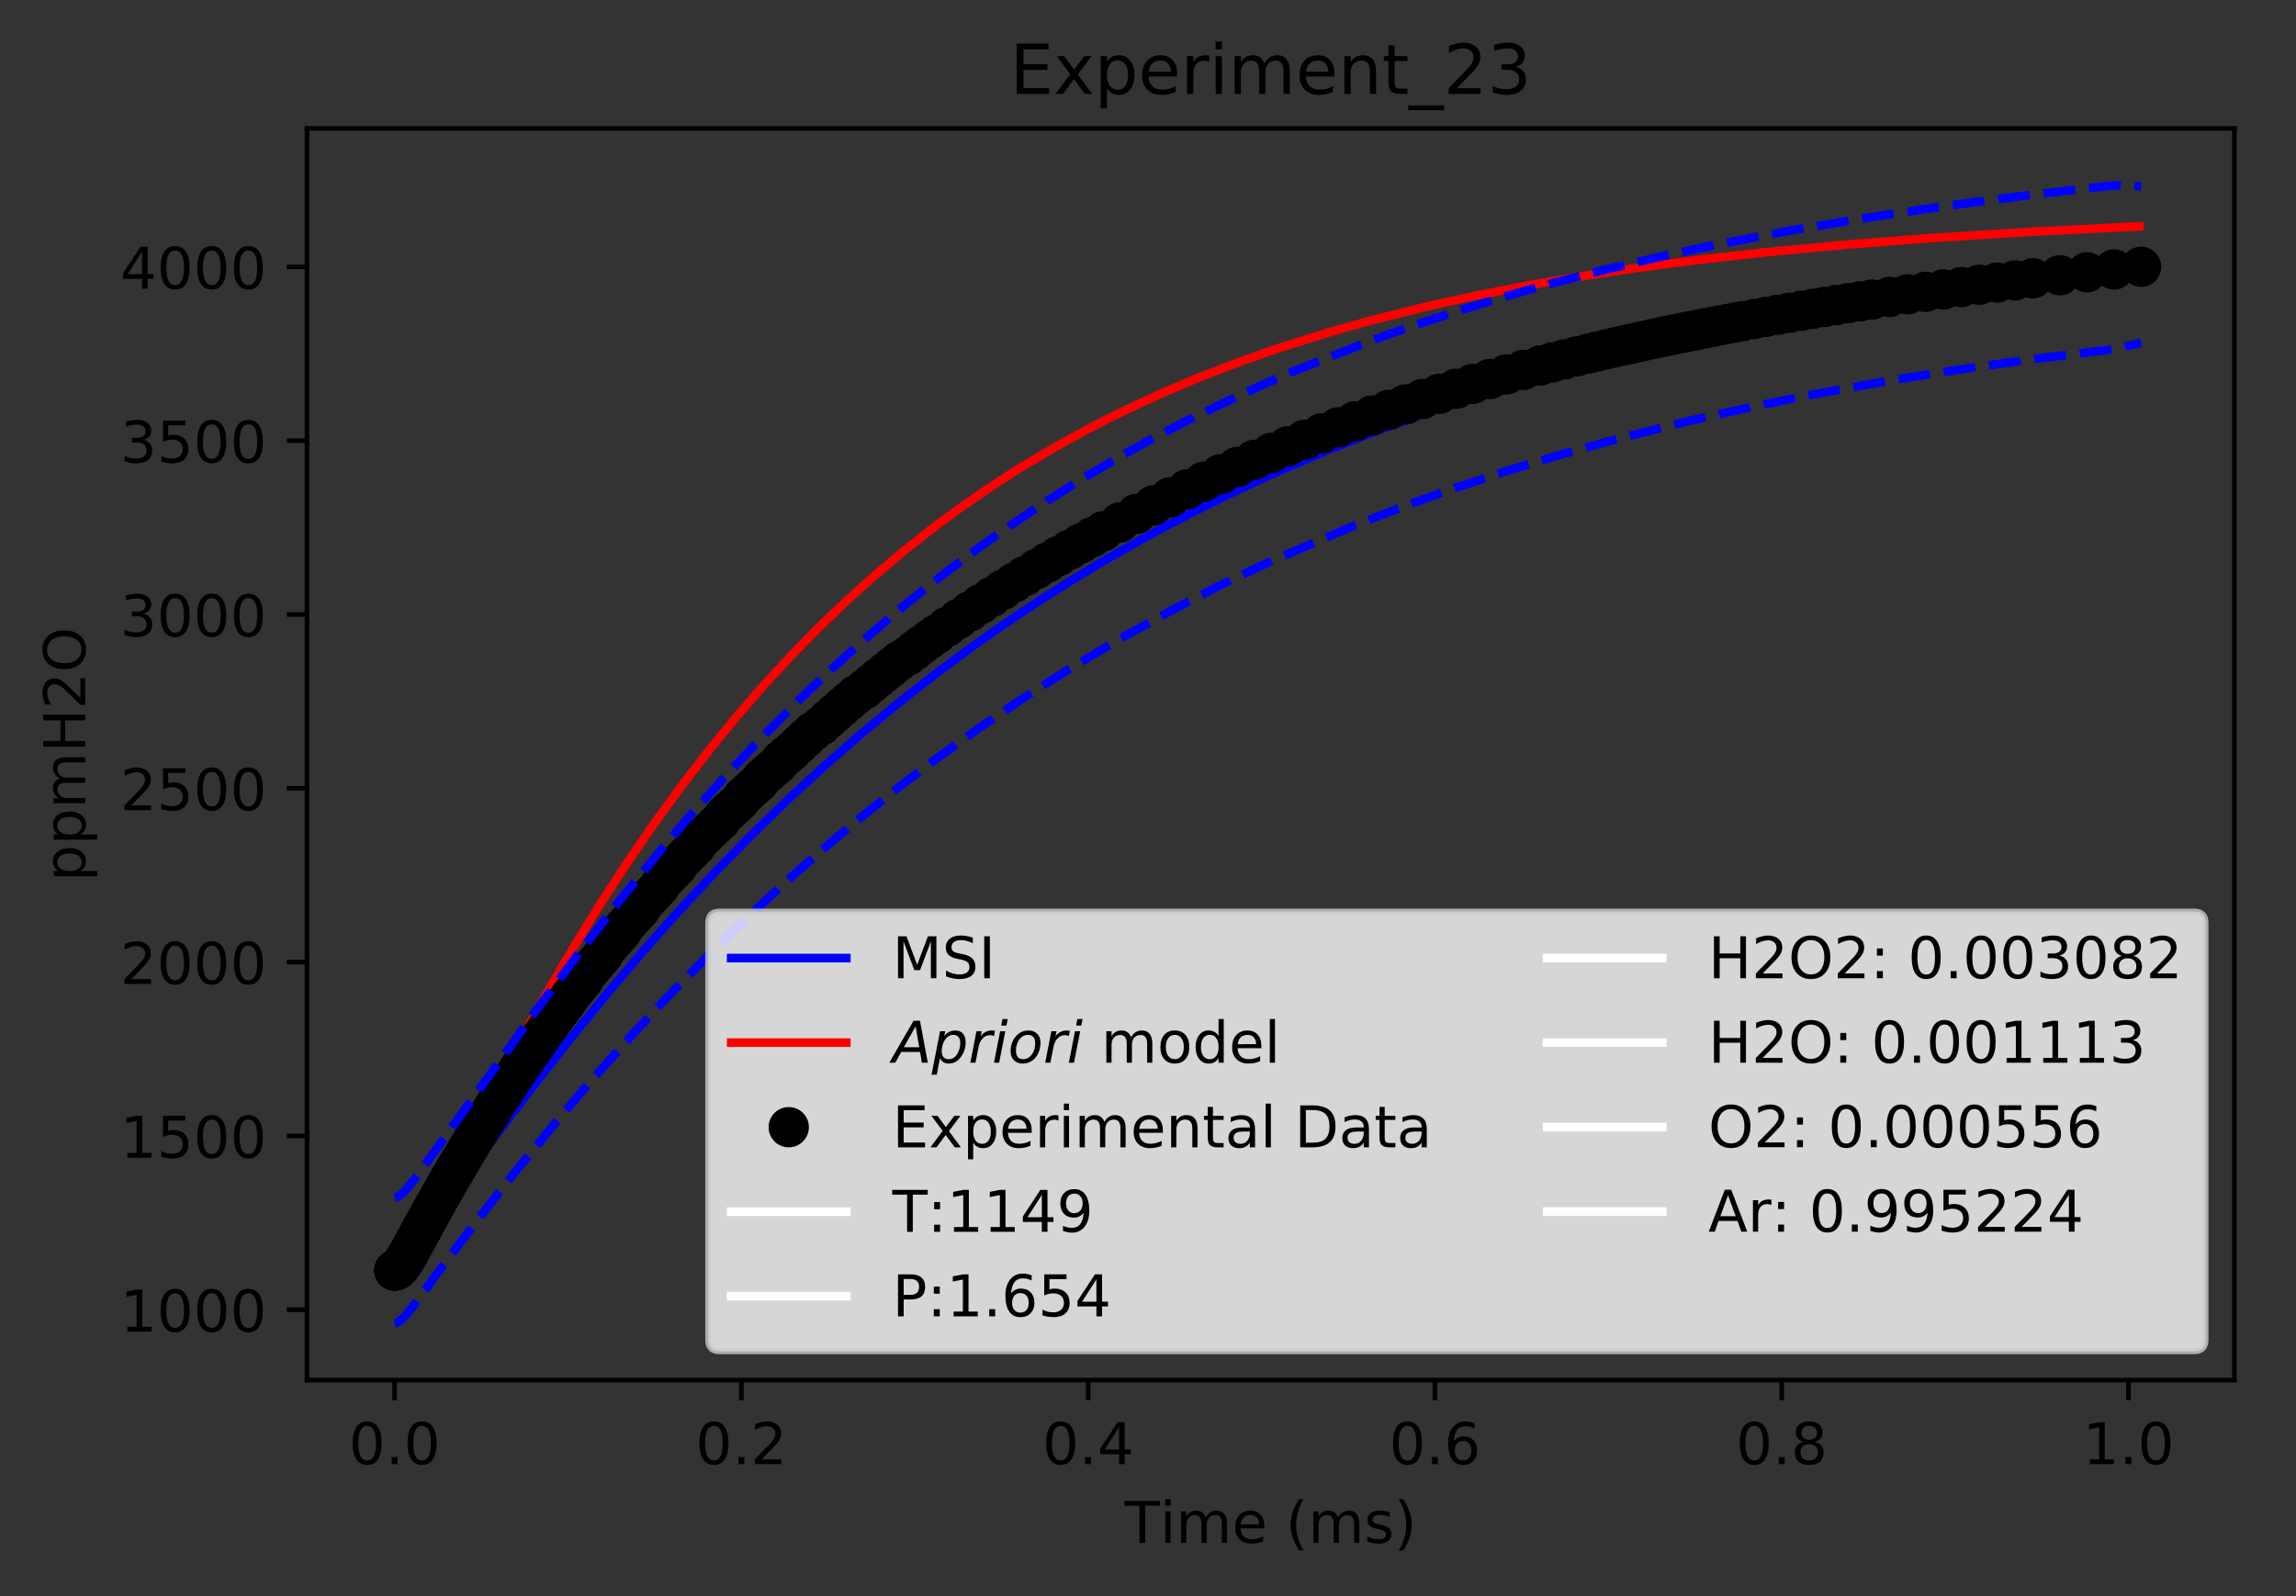 <?xml version="1.0" encoding="utf-8" standalone="no"?>
<!DOCTYPE svg PUBLIC "-//W3C//DTD SVG 1.1//EN"
  "http://www.w3.org/Graphics/SVG/1.1/DTD/svg11.dtd">
<!-- Created with matplotlib (https://matplotlib.org/) -->
<svg height="277.314pt" version="1.1" viewBox="0 0 398.828 277.314" width="398.828pt" xmlns="http://www.w3.org/2000/svg" xmlns:xlink="http://www.w3.org/1999/xlink">
 <rect x="0" y="0" width="398.828" height="277.314" fill="#333333" stroke="none"/>
 <defs>
  <style type="text/css">
*{stroke-linecap:butt;stroke-linejoin:round;}
  </style>
 </defs>
 <g id="figure_1">
  <g id="patch_1">
   <path d="M 0 277.314 
L 398.828 277.314 
L 398.828 0 
L 0 0 
z
" style="fill:none;"/>
  </g>
  <g id="axes_1">
   <g id="patch_2">
    <path d="M 53.328 239.758 
L 388.128 239.758 
L 388.128 22.318 
L 53.328 22.318 
z
" style="fill:none;"/>
   </g>
   <g id="matplotlib.axis_1">
    <g id="xtick_1">
     <g id="line2d_1">
      <defs>
       <path d="M 0 0 
L 0 3.5 
" id="mf442e9159a" style="stroke:#000000;stroke-width:0.8;"/>
      </defs>
      <g>
       <use style="stroke:#000000;stroke-width:0.8;" x="68.546" xlink:href="#mf442e9159a" y="239.758"/>
      </g>
     </g>
     <g id="text_1">
      <!-- 0.0 -->
      <defs>
       <path d="M 31.781 66.406 
Q 24.172 66.406 20.328 58.906 
Q 16.5 51.422 16.5 36.375 
Q 16.5 21.391 20.328 13.891 
Q 24.172 6.391 31.781 6.391 
Q 39.453 6.391 43.281 13.891 
Q 47.125 21.391 47.125 36.375 
Q 47.125 51.422 43.281 58.906 
Q 39.453 66.406 31.781 66.406 
z
M 31.781 74.219 
Q 44.047 74.219 50.516 64.516 
Q 56.984 54.828 56.984 36.375 
Q 56.984 17.969 50.516 8.266 
Q 44.047 -1.422 31.781 -1.422 
Q 19.531 -1.422 13.062 8.266 
Q 6.594 17.969 6.594 36.375 
Q 6.594 54.828 13.062 64.516 
Q 19.531 74.219 31.781 74.219 
z
" id="DejaVuSans-48"/>
       <path d="M 10.688 12.406 
L 21 12.406 
L 21 0 
L 10.688 0 
z
" id="DejaVuSans-46"/>
      </defs>
      <g transform="translate(60.595 254.357)scale(0.1 -0.1)">
       <use xlink:href="#DejaVuSans-48"/>
       <use x="63.623" xlink:href="#DejaVuSans-46"/>
       <use x="95.41" xlink:href="#DejaVuSans-48"/>
      </g>
     </g>
    </g>
    <g id="xtick_2">
     <g id="line2d_2">
      <g>
       <use style="stroke:#000000;stroke-width:0.8;" x="128.783" xlink:href="#mf442e9159a" y="239.758"/>
      </g>
     </g>
     <g id="text_2">
      <!-- 0.2 -->
      <defs>
       <path d="M 19.188 8.297 
L 53.609 8.297 
L 53.609 0 
L 7.328 0 
L 7.328 8.297 
Q 12.938 14.109 22.625 23.891 
Q 32.328 33.688 34.812 36.531 
Q 39.547 41.844 41.422 45.531 
Q 43.312 49.219 43.312 52.781 
Q 43.312 58.594 39.234 62.25 
Q 35.156 65.922 28.609 65.922 
Q 23.969 65.922 18.812 64.312 
Q 13.672 62.703 7.812 59.422 
L 7.812 69.391 
Q 13.766 71.781 18.938 73 
Q 24.125 74.219 28.422 74.219 
Q 39.75 74.219 46.484 68.547 
Q 53.219 62.891 53.219 53.422 
Q 53.219 48.922 51.531 44.891 
Q 49.859 40.875 45.406 35.406 
Q 44.188 33.984 37.641 27.219 
Q 31.109 20.453 19.188 8.297 
z
" id="DejaVuSans-50"/>
      </defs>
      <g transform="translate(120.832 254.357)scale(0.1 -0.1)">
       <use xlink:href="#DejaVuSans-48"/>
       <use x="63.623" xlink:href="#DejaVuSans-46"/>
       <use x="95.41" xlink:href="#DejaVuSans-50"/>
      </g>
     </g>
    </g>
    <g id="xtick_3">
     <g id="line2d_3">
      <g>
       <use style="stroke:#000000;stroke-width:0.8;" x="189.02" xlink:href="#mf442e9159a" y="239.758"/>
      </g>
     </g>
     <g id="text_3">
      <!-- 0.4 -->
      <defs>
       <path d="M 37.797 64.312 
L 12.891 25.391 
L 37.797 25.391 
z
M 35.203 72.906 
L 47.609 72.906 
L 47.609 25.391 
L 58.016 25.391 
L 58.016 17.188 
L 47.609 17.188 
L 47.609 0 
L 37.797 0 
L 37.797 17.188 
L 4.891 17.188 
L 4.891 26.703 
z
" id="DejaVuSans-52"/>
      </defs>
      <g transform="translate(181.069 254.357)scale(0.1 -0.1)">
       <use xlink:href="#DejaVuSans-48"/>
       <use x="63.623" xlink:href="#DejaVuSans-46"/>
       <use x="95.41" xlink:href="#DejaVuSans-52"/>
      </g>
     </g>
    </g>
    <g id="xtick_4">
     <g id="line2d_4">
      <g>
       <use style="stroke:#000000;stroke-width:0.8;" x="249.257" xlink:href="#mf442e9159a" y="239.758"/>
      </g>
     </g>
     <g id="text_4">
      <!-- 0.6 -->
      <defs>
       <path d="M 33.016 40.375 
Q 26.375 40.375 22.484 35.828 
Q 18.609 31.297 18.609 23.391 
Q 18.609 15.531 22.484 10.953 
Q 26.375 6.391 33.016 6.391 
Q 39.656 6.391 43.531 10.953 
Q 47.406 15.531 47.406 23.391 
Q 47.406 31.297 43.531 35.828 
Q 39.656 40.375 33.016 40.375 
z
M 52.594 71.297 
L 52.594 62.312 
Q 48.875 64.062 45.094 64.984 
Q 41.312 65.922 37.594 65.922 
Q 27.828 65.922 22.672 59.328 
Q 17.531 52.734 16.797 39.406 
Q 19.672 43.656 24.016 45.922 
Q 28.375 48.188 33.594 48.188 
Q 44.578 48.188 50.953 41.516 
Q 57.328 34.859 57.328 23.391 
Q 57.328 12.156 50.688 5.359 
Q 44.047 -1.422 33.016 -1.422 
Q 20.359 -1.422 13.672 8.266 
Q 6.984 17.969 6.984 36.375 
Q 6.984 53.656 15.188 63.938 
Q 23.391 74.219 37.203 74.219 
Q 40.922 74.219 44.703 73.484 
Q 48.484 72.75 52.594 71.297 
z
" id="DejaVuSans-54"/>
      </defs>
      <g transform="translate(241.306 254.357)scale(0.1 -0.1)">
       <use xlink:href="#DejaVuSans-48"/>
       <use x="63.623" xlink:href="#DejaVuSans-46"/>
       <use x="95.41" xlink:href="#DejaVuSans-54"/>
      </g>
     </g>
    </g>
    <g id="xtick_5">
     <g id="line2d_5">
      <g>
       <use style="stroke:#000000;stroke-width:0.8;" x="309.494" xlink:href="#mf442e9159a" y="239.758"/>
      </g>
     </g>
     <g id="text_5">
      <!-- 0.8 -->
      <defs>
       <path d="M 31.781 34.625 
Q 24.75 34.625 20.719 30.859 
Q 16.703 27.094 16.703 20.516 
Q 16.703 13.922 20.719 10.156 
Q 24.75 6.391 31.781 6.391 
Q 38.812 6.391 42.859 10.172 
Q 46.922 13.969 46.922 20.516 
Q 46.922 27.094 42.891 30.859 
Q 38.875 34.625 31.781 34.625 
z
M 21.922 38.812 
Q 15.578 40.375 12.031 44.719 
Q 8.5 49.078 8.5 55.328 
Q 8.5 64.062 14.719 69.141 
Q 20.953 74.219 31.781 74.219 
Q 42.672 74.219 48.875 69.141 
Q 55.078 64.062 55.078 55.328 
Q 55.078 49.078 51.531 44.719 
Q 48 40.375 41.703 38.812 
Q 48.828 37.156 52.797 32.312 
Q 56.781 27.484 56.781 20.516 
Q 56.781 9.906 50.312 4.234 
Q 43.844 -1.422 31.781 -1.422 
Q 19.734 -1.422 13.25 4.234 
Q 6.781 9.906 6.781 20.516 
Q 6.781 27.484 10.781 32.312 
Q 14.797 37.156 21.922 38.812 
z
M 18.312 54.391 
Q 18.312 48.734 21.844 45.562 
Q 25.391 42.391 31.781 42.391 
Q 38.141 42.391 41.719 45.562 
Q 45.312 48.734 45.312 54.391 
Q 45.312 60.062 41.719 63.234 
Q 38.141 66.406 31.781 66.406 
Q 25.391 66.406 21.844 63.234 
Q 18.312 60.062 18.312 54.391 
z
" id="DejaVuSans-56"/>
      </defs>
      <g transform="translate(301.543 254.357)scale(0.1 -0.1)">
       <use xlink:href="#DejaVuSans-48"/>
       <use x="63.623" xlink:href="#DejaVuSans-46"/>
       <use x="95.41" xlink:href="#DejaVuSans-56"/>
      </g>
     </g>
    </g>
    <g id="xtick_6">
     <g id="line2d_6">
      <g>
       <use style="stroke:#000000;stroke-width:0.8;" x="369.731" xlink:href="#mf442e9159a" y="239.758"/>
      </g>
     </g>
     <g id="text_6">
      <!-- 1.0 -->
      <defs>
       <path d="M 12.406 8.297 
L 28.516 8.297 
L 28.516 63.922 
L 10.984 60.406 
L 10.984 69.391 
L 28.422 72.906 
L 38.281 72.906 
L 38.281 8.297 
L 54.391 8.297 
L 54.391 0 
L 12.406 0 
z
" id="DejaVuSans-49"/>
      </defs>
      <g transform="translate(361.78 254.357)scale(0.1 -0.1)">
       <use xlink:href="#DejaVuSans-49"/>
       <use x="63.623" xlink:href="#DejaVuSans-46"/>
       <use x="95.41" xlink:href="#DejaVuSans-48"/>
      </g>
     </g>
    </g>
    <g id="text_7">
     <!-- Time (ms) -->
     <defs>
      <path d="M -0.297 72.906 
L 61.375 72.906 
L 61.375 64.594 
L 35.5 64.594 
L 35.5 0 
L 25.594 0 
L 25.594 64.594 
L -0.297 64.594 
z
" id="DejaVuSans-84"/>
      <path d="M 9.422 54.688 
L 18.406 54.688 
L 18.406 0 
L 9.422 0 
z
M 9.422 75.984 
L 18.406 75.984 
L 18.406 64.594 
L 9.422 64.594 
z
" id="DejaVuSans-105"/>
      <path d="M 52 44.188 
Q 55.375 50.25 60.062 53.125 
Q 64.75 56 71.094 56 
Q 79.641 56 84.281 50.016 
Q 88.922 44.047 88.922 33.016 
L 88.922 0 
L 79.891 0 
L 79.891 32.719 
Q 79.891 40.578 77.094 44.375 
Q 74.312 48.188 68.609 48.188 
Q 61.625 48.188 57.562 43.547 
Q 53.516 38.922 53.516 30.906 
L 53.516 0 
L 44.484 0 
L 44.484 32.719 
Q 44.484 40.625 41.703 44.406 
Q 38.922 48.188 33.109 48.188 
Q 26.219 48.188 22.156 43.531 
Q 18.109 38.875 18.109 30.906 
L 18.109 0 
L 9.078 0 
L 9.078 54.688 
L 18.109 54.688 
L 18.109 46.188 
Q 21.188 51.219 25.484 53.609 
Q 29.781 56 35.688 56 
Q 41.656 56 45.828 52.969 
Q 50 49.953 52 44.188 
z
" id="DejaVuSans-109"/>
      <path d="M 56.203 29.594 
L 56.203 25.203 
L 14.891 25.203 
Q 15.484 15.922 20.484 11.062 
Q 25.484 6.203 34.422 6.203 
Q 39.594 6.203 44.453 7.469 
Q 49.312 8.734 54.109 11.281 
L 54.109 2.781 
Q 49.266 0.734 44.188 -0.344 
Q 39.109 -1.422 33.891 -1.422 
Q 20.797 -1.422 13.156 6.188 
Q 5.516 13.812 5.516 26.812 
Q 5.516 40.234 12.766 48.109 
Q 20.016 56 32.328 56 
Q 43.359 56 49.781 48.891 
Q 56.203 41.797 56.203 29.594 
z
M 47.219 32.234 
Q 47.125 39.594 43.094 43.984 
Q 39.062 48.391 32.422 48.391 
Q 24.906 48.391 20.391 44.141 
Q 15.875 39.891 15.188 32.172 
z
" id="DejaVuSans-101"/>
      <path id="DejaVuSans-32"/>
      <path d="M 31 75.875 
Q 24.469 64.656 21.281 53.656 
Q 18.109 42.672 18.109 31.391 
Q 18.109 20.125 21.312 9.062 
Q 24.516 -2 31 -13.188 
L 23.188 -13.188 
Q 15.875 -1.703 12.234 9.375 
Q 8.594 20.453 8.594 31.391 
Q 8.594 42.281 12.203 53.312 
Q 15.828 64.359 23.188 75.875 
z
" id="DejaVuSans-40"/>
      <path d="M 44.281 53.078 
L 44.281 44.578 
Q 40.484 46.531 36.375 47.5 
Q 32.281 48.484 27.875 48.484 
Q 21.188 48.484 17.844 46.438 
Q 14.5 44.391 14.5 40.281 
Q 14.5 37.156 16.891 35.375 
Q 19.281 33.594 26.516 31.984 
L 29.594 31.297 
Q 39.156 29.25 43.188 25.516 
Q 47.219 21.781 47.219 15.094 
Q 47.219 7.469 41.188 3.016 
Q 35.156 -1.422 24.609 -1.422 
Q 20.219 -1.422 15.453 -0.562 
Q 10.688 0.297 5.422 2 
L 5.422 11.281 
Q 10.406 8.688 15.234 7.391 
Q 20.062 6.109 24.812 6.109 
Q 31.156 6.109 34.562 8.281 
Q 37.984 10.453 37.984 14.406 
Q 37.984 18.062 35.516 20.016 
Q 33.062 21.969 24.703 23.781 
L 21.578 24.516 
Q 13.234 26.266 9.516 29.906 
Q 5.812 33.547 5.812 39.891 
Q 5.812 47.609 11.281 51.797 
Q 16.75 56 26.812 56 
Q 31.781 56 36.172 55.266 
Q 40.578 54.547 44.281 53.078 
z
" id="DejaVuSans-115"/>
      <path d="M 8.016 75.875 
L 15.828 75.875 
Q 23.141 64.359 26.781 53.312 
Q 30.422 42.281 30.422 31.391 
Q 30.422 20.453 26.781 9.375 
Q 23.141 -1.703 15.828 -13.188 
L 8.016 -13.188 
Q 14.5 -2 17.703 9.062 
Q 20.906 20.125 20.906 31.391 
Q 20.906 42.672 17.703 53.656 
Q 14.5 64.656 8.016 75.875 
z
" id="DejaVuSans-41"/>
     </defs>
     <g transform="translate(195.375 268.035)scale(0.1 -0.1)">
      <use xlink:href="#DejaVuSans-84"/>
      <use x="61.037" xlink:href="#DejaVuSans-105"/>
      <use x="88.82" xlink:href="#DejaVuSans-109"/>
      <use x="186.232" xlink:href="#DejaVuSans-101"/>
      <use x="247.756" xlink:href="#DejaVuSans-32"/>
      <use x="279.543" xlink:href="#DejaVuSans-40"/>
      <use x="318.557" xlink:href="#DejaVuSans-109"/>
      <use x="415.969" xlink:href="#DejaVuSans-115"/>
      <use x="468.068" xlink:href="#DejaVuSans-41"/>
     </g>
    </g>
   </g>
   <g id="matplotlib.axis_2">
    <g id="ytick_1">
     <g id="line2d_7">
      <defs>
       <path d="M 0 0 
L -3.5 0 
" id="m6ac887e79f" style="stroke:#000000;stroke-width:0.8;"/>
      </defs>
      <g>
       <use style="stroke:#000000;stroke-width:0.8;" x="53.328" xlink:href="#m6ac887e79f" y="227.523"/>
      </g>
     </g>
     <g id="text_8">
      <!-- 1000 -->
      <g transform="translate(20.878 231.322)scale(0.1 -0.1)">
       <use xlink:href="#DejaVuSans-49"/>
       <use x="63.623" xlink:href="#DejaVuSans-48"/>
       <use x="127.246" xlink:href="#DejaVuSans-48"/>
       <use x="190.869" xlink:href="#DejaVuSans-48"/>
      </g>
     </g>
    </g>
    <g id="ytick_2">
     <g id="line2d_8">
      <g>
       <use style="stroke:#000000;stroke-width:0.8;" x="53.328" xlink:href="#m6ac887e79f" y="197.331"/>
      </g>
     </g>
     <g id="text_9">
      <!-- 1500 -->
      <defs>
       <path d="M 10.797 72.906 
L 49.516 72.906 
L 49.516 64.594 
L 19.828 64.594 
L 19.828 46.734 
Q 21.969 47.469 24.109 47.828 
Q 26.266 48.188 28.422 48.188 
Q 40.625 48.188 47.75 41.5 
Q 54.891 34.812 54.891 23.391 
Q 54.891 11.625 47.562 5.094 
Q 40.234 -1.422 26.906 -1.422 
Q 22.312 -1.422 17.547 -0.641 
Q 12.797 0.141 7.719 1.703 
L 7.719 11.625 
Q 12.109 9.234 16.797 8.062 
Q 21.484 6.891 26.703 6.891 
Q 35.156 6.891 40.078 11.328 
Q 45.016 15.766 45.016 23.391 
Q 45.016 31 40.078 35.438 
Q 35.156 39.891 26.703 39.891 
Q 22.75 39.891 18.812 39.016 
Q 14.891 38.141 10.797 36.281 
z
" id="DejaVuSans-53"/>
      </defs>
      <g transform="translate(20.878 201.13)scale(0.1 -0.1)">
       <use xlink:href="#DejaVuSans-49"/>
       <use x="63.623" xlink:href="#DejaVuSans-53"/>
       <use x="127.246" xlink:href="#DejaVuSans-48"/>
       <use x="190.869" xlink:href="#DejaVuSans-48"/>
      </g>
     </g>
    </g>
    <g id="ytick_3">
     <g id="line2d_9">
      <g>
       <use style="stroke:#000000;stroke-width:0.8;" x="53.328" xlink:href="#m6ac887e79f" y="167.138"/>
      </g>
     </g>
     <g id="text_10">
      <!-- 2000 -->
      <g transform="translate(20.878 170.937)scale(0.1 -0.1)">
       <use xlink:href="#DejaVuSans-50"/>
       <use x="63.623" xlink:href="#DejaVuSans-48"/>
       <use x="127.246" xlink:href="#DejaVuSans-48"/>
       <use x="190.869" xlink:href="#DejaVuSans-48"/>
      </g>
     </g>
    </g>
    <g id="ytick_4">
     <g id="line2d_10">
      <g>
       <use style="stroke:#000000;stroke-width:0.8;" x="53.328" xlink:href="#m6ac887e79f" y="136.945"/>
      </g>
     </g>
     <g id="text_11">
      <!-- 2500 -->
      <g transform="translate(20.878 140.745)scale(0.1 -0.1)">
       <use xlink:href="#DejaVuSans-50"/>
       <use x="63.623" xlink:href="#DejaVuSans-53"/>
       <use x="127.246" xlink:href="#DejaVuSans-48"/>
       <use x="190.869" xlink:href="#DejaVuSans-48"/>
      </g>
     </g>
    </g>
    <g id="ytick_5">
     <g id="line2d_11">
      <g>
       <use style="stroke:#000000;stroke-width:0.8;" x="53.328" xlink:href="#m6ac887e79f" y="106.753"/>
      </g>
     </g>
     <g id="text_12">
      <!-- 3000 -->
      <defs>
       <path d="M 40.578 39.312 
Q 47.656 37.797 51.625 33 
Q 55.609 28.219 55.609 21.188 
Q 55.609 10.406 48.188 4.484 
Q 40.766 -1.422 27.094 -1.422 
Q 22.516 -1.422 17.656 -0.516 
Q 12.797 0.391 7.625 2.203 
L 7.625 11.719 
Q 11.719 9.328 16.594 8.109 
Q 21.484 6.891 26.812 6.891 
Q 36.078 6.891 40.938 10.547 
Q 45.797 14.203 45.797 21.188 
Q 45.797 27.641 41.281 31.266 
Q 36.766 34.906 28.719 34.906 
L 20.219 34.906 
L 20.219 43.016 
L 29.109 43.016 
Q 36.375 43.016 40.234 45.922 
Q 44.094 48.828 44.094 54.297 
Q 44.094 59.906 40.109 62.906 
Q 36.141 65.922 28.719 65.922 
Q 24.656 65.922 20.016 65.031 
Q 15.375 64.156 9.812 62.312 
L 9.812 71.094 
Q 15.438 72.656 20.344 73.438 
Q 25.25 74.219 29.594 74.219 
Q 40.828 74.219 47.359 69.109 
Q 53.906 64.016 53.906 55.328 
Q 53.906 49.266 50.438 45.094 
Q 46.969 40.922 40.578 39.312 
z
" id="DejaVuSans-51"/>
      </defs>
      <g transform="translate(20.878 110.552)scale(0.1 -0.1)">
       <use xlink:href="#DejaVuSans-51"/>
       <use x="63.623" xlink:href="#DejaVuSans-48"/>
       <use x="127.246" xlink:href="#DejaVuSans-48"/>
       <use x="190.869" xlink:href="#DejaVuSans-48"/>
      </g>
     </g>
    </g>
    <g id="ytick_6">
     <g id="line2d_12">
      <g>
       <use style="stroke:#000000;stroke-width:0.8;" x="53.328" xlink:href="#m6ac887e79f" y="76.56"/>
      </g>
     </g>
     <g id="text_13">
      <!-- 3500 -->
      <g transform="translate(20.878 80.359)scale(0.1 -0.1)">
       <use xlink:href="#DejaVuSans-51"/>
       <use x="63.623" xlink:href="#DejaVuSans-53"/>
       <use x="127.246" xlink:href="#DejaVuSans-48"/>
       <use x="190.869" xlink:href="#DejaVuSans-48"/>
      </g>
     </g>
    </g>
    <g id="ytick_7">
     <g id="line2d_13">
      <g>
       <use style="stroke:#000000;stroke-width:0.8;" x="53.328" xlink:href="#m6ac887e79f" y="46.368"/>
      </g>
     </g>
     <g id="text_14">
      <!-- 4000 -->
      <g transform="translate(20.878 50.167)scale(0.1 -0.1)">
       <use xlink:href="#DejaVuSans-52"/>
       <use x="63.623" xlink:href="#DejaVuSans-48"/>
       <use x="127.246" xlink:href="#DejaVuSans-48"/>
       <use x="190.869" xlink:href="#DejaVuSans-48"/>
      </g>
     </g>
    </g>
    <g id="text_15">
     <!-- ppmH2O -->
     <defs>
      <path d="M 18.109 8.203 
L 18.109 -20.797 
L 9.078 -20.797 
L 9.078 54.688 
L 18.109 54.688 
L 18.109 46.391 
Q 20.953 51.266 25.266 53.625 
Q 29.594 56 35.594 56 
Q 45.562 56 51.781 48.094 
Q 58.016 40.188 58.016 27.297 
Q 58.016 14.406 51.781 6.484 
Q 45.562 -1.422 35.594 -1.422 
Q 29.594 -1.422 25.266 0.953 
Q 20.953 3.328 18.109 8.203 
z
M 48.688 27.297 
Q 48.688 37.203 44.609 42.844 
Q 40.531 48.484 33.406 48.484 
Q 26.266 48.484 22.188 42.844 
Q 18.109 37.203 18.109 27.297 
Q 18.109 17.391 22.188 11.75 
Q 26.266 6.109 33.406 6.109 
Q 40.531 6.109 44.609 11.75 
Q 48.688 17.391 48.688 27.297 
z
" id="DejaVuSans-112"/>
      <path d="M 9.812 72.906 
L 19.672 72.906 
L 19.672 43.016 
L 55.516 43.016 
L 55.516 72.906 
L 65.375 72.906 
L 65.375 0 
L 55.516 0 
L 55.516 34.719 
L 19.672 34.719 
L 19.672 0 
L 9.812 0 
z
" id="DejaVuSans-72"/>
      <path d="M 39.406 66.219 
Q 28.656 66.219 22.328 58.203 
Q 16.016 50.203 16.016 36.375 
Q 16.016 22.609 22.328 14.594 
Q 28.656 6.594 39.406 6.594 
Q 50.141 6.594 56.422 14.594 
Q 62.703 22.609 62.703 36.375 
Q 62.703 50.203 56.422 58.203 
Q 50.141 66.219 39.406 66.219 
z
M 39.406 74.219 
Q 54.734 74.219 63.906 63.938 
Q 73.094 53.656 73.094 36.375 
Q 73.094 19.141 63.906 8.859 
Q 54.734 -1.422 39.406 -1.422 
Q 24.031 -1.422 14.812 8.828 
Q 5.609 19.094 5.609 36.375 
Q 5.609 53.656 14.812 63.938 
Q 24.031 74.219 39.406 74.219 
z
" id="DejaVuSans-79"/>
     </defs>
     <g transform="translate(14.798 153.134)rotate(-90)scale(0.1 -0.1)">
      <use xlink:href="#DejaVuSans-112"/>
      <use x="63.477" xlink:href="#DejaVuSans-112"/>
      <use x="126.953" xlink:href="#DejaVuSans-109"/>
      <use x="224.365" xlink:href="#DejaVuSans-72"/>
      <use x="299.561" xlink:href="#DejaVuSans-50"/>
      <use x="363.184" xlink:href="#DejaVuSans-79"/>
     </g>
    </g>
   </g>
   <g id="line2d_14">
    <path clip-path="url(#pcc0541a8c6)" d="M 68.546 219.833 
L 68.983 219.736 
L 69.564 219.373 
L 70.399 218.562 
L 71.708 216.946 
L 74.908 212.534 
L 83.16 201.196 
L 91.544 190.06 
L 98.789 180.791 
L 105.43 172.636 
L 111.487 165.507 
L 117.86 158.333 
L 124.508 151.209 
L 131.035 144.564 
L 137.366 138.441 
L 143.572 132.74 
L 149.425 127.626 
L 156.04 122.142 
L 162.764 116.877 
L 169.488 111.911 
L 174.53 108.374 
L 180.196 104.583 
L 185.862 100.98 
L 191.528 97.555 
L 199.711 92.91 
L 206.772 89.172 
L 214.397 85.399 
L 221.438 82.144 
L 230.26 78.356 
L 239.082 74.87 
L 247.903 71.662 
L 256.725 68.712 
L 265.547 65.999 
L 274.368 63.505 
L 284.663 60.849 
L 295.117 58.406 
L 303.941 56.527 
L 315.562 54.283 
L 325.747 52.512 
L 337.538 50.666 
L 349.328 49.017 
L 365.049 47.089 
L 372.91 46.228 
L 372.91 46.228 
" style="fill:none;stroke:#0000ff;stroke-linecap:square;stroke-width:1.5;"/>
   </g>
   <g id="line2d_15">
    <path clip-path="url(#pcc0541a8c6)" d="M 68.546 220.698 
L 69.009 220.595 
L 69.562 220.239 
L 70.299 219.464 
L 71.238 218.123 
L 72.549 215.836 
L 74.668 211.651 
L 84.375 192.033 
L 89.399 182.517 
L 94.422 173.468 
L 99.622 164.587 
L 104.302 157.015 
L 108.982 149.835 
L 114.035 142.511 
L 118.797 136.001 
L 123.201 130.306 
L 127.859 124.61 
L 132.517 119.237 
L 137.596 113.727 
L 142 109.232 
L 147.063 104.369 
L 151.867 100.045 
L 156.967 95.743 
L 162.067 91.723 
L 166.822 88.213 
L 172.03 84.619 
L 176.871 81.497 
L 183.583 77.495 
L 190.296 73.844 
L 194.771 71.59 
L 201.601 68.407 
L 208.431 65.511 
L 215.261 62.877 
L 222.091 60.48 
L 231.239 57.607 
L 238.66 55.53 
L 247.698 53.273 
L 256.58 51.315 
L 265.334 49.607 
L 273.377 48.211 
L 284.375 46.536 
L 295.372 45.096 
L 306.369 43.858 
L 321.032 42.471 
L 335.695 41.334 
L 353.011 40.25 
L 368.994 39.449 
L 371.583 39.335 
L 371.583 39.335 
" style="fill:none;stroke:#ff0000;stroke-linecap:square;stroke-width:1.5;"/>
   </g>
   <g id="line2d_16">
    <defs>
     <path d="M 0 3 
C 0.796 3 1.559 2.684 2.121 2.121 
C 2.684 1.559 3 0.796 3 0 
C 3 -0.796 2.684 -1.559 2.121 -2.121 
C 1.559 -2.684 0.796 -3 0 -3 
C -0.796 -3 -1.559 -2.684 -2.121 -2.121 
C -2.684 -1.559 -3 -0.796 -3 0 
C -3 0.796 -2.684 1.559 -2.121 2.121 
C -1.559 2.684 -0.796 3 0 3 
z
" id="m583500d533" style="stroke:#000000;"/>
    </defs>
    <g clip-path="url(#pcc0541a8c6)">
     <use style="stroke:#000000;" x="68.546" xlink:href="#m583500d533" y="220.698"/>
     <use style="stroke:#000000;" x="68.546" xlink:href="#m583500d533" y="220.698"/>
     <use style="stroke:#000000;" x="68.546" xlink:href="#m583500d533" y="220.698"/>
     <use style="stroke:#000000;" x="68.546" xlink:href="#m583500d533" y="220.698"/>
     <use style="stroke:#000000;" x="68.546" xlink:href="#m583500d533" y="220.698"/>
     <use style="stroke:#000000;" x="68.546" xlink:href="#m583500d533" y="220.698"/>
     <use style="stroke:#000000;" x="68.546" xlink:href="#m583500d533" y="220.698"/>
     <use style="stroke:#000000;" x="68.547" xlink:href="#m583500d533" y="220.698"/>
     <use style="stroke:#000000;" x="68.547" xlink:href="#m583500d533" y="220.698"/>
     <use style="stroke:#000000;" x="68.547" xlink:href="#m583500d533" y="220.698"/>
     <use style="stroke:#000000;" x="68.547" xlink:href="#m583500d533" y="220.698"/>
     <use style="stroke:#000000;" x="68.548" xlink:href="#m583500d533" y="220.698"/>
     <use style="stroke:#000000;" x="68.548" xlink:href="#m583500d533" y="220.698"/>
     <use style="stroke:#000000;" x="68.549" xlink:href="#m583500d533" y="220.698"/>
     <use style="stroke:#000000;" x="68.549" xlink:href="#m583500d533" y="220.698"/>
     <use style="stroke:#000000;" x="68.55" xlink:href="#m583500d533" y="220.698"/>
     <use style="stroke:#000000;" x="68.551" xlink:href="#m583500d533" y="220.698"/>
     <use style="stroke:#000000;" x="68.552" xlink:href="#m583500d533" y="220.698"/>
     <use style="stroke:#000000;" x="68.552" xlink:href="#m583500d533" y="220.698"/>
     <use style="stroke:#000000;" x="68.554" xlink:href="#m583500d533" y="220.698"/>
     <use style="stroke:#000000;" x="68.556" xlink:href="#m583500d533" y="220.698"/>
     <use style="stroke:#000000;" x="68.559" xlink:href="#m583500d533" y="220.698"/>
     <use style="stroke:#000000;" x="68.563" xlink:href="#m583500d533" y="220.698"/>
     <use style="stroke:#000000;" x="68.566" xlink:href="#m583500d533" y="220.698"/>
     <use style="stroke:#000000;" x="68.569" xlink:href="#m583500d533" y="220.697"/>
     <use style="stroke:#000000;" x="68.573" xlink:href="#m583500d533" y="220.697"/>
     <use style="stroke:#000000;" x="68.579" xlink:href="#m583500d533" y="220.697"/>
     <use style="stroke:#000000;" x="68.585" xlink:href="#m583500d533" y="220.697"/>
     <use style="stroke:#000000;" x="68.591" xlink:href="#m583500d533" y="220.696"/>
     <use style="stroke:#000000;" x="68.597" xlink:href="#m583500d533" y="220.696"/>
     <use style="stroke:#000000;" x="68.603" xlink:href="#m583500d533" y="220.695"/>
     <use style="stroke:#000000;" x="68.613" xlink:href="#m583500d533" y="220.694"/>
     <use style="stroke:#000000;" x="68.624" xlink:href="#m583500d533" y="220.692"/>
     <use style="stroke:#000000;" x="68.641" xlink:href="#m583500d533" y="220.689"/>
     <use style="stroke:#000000;" x="68.659" xlink:href="#m583500d533" y="220.686"/>
     <use style="stroke:#000000;" x="68.672" xlink:href="#m583500d533" y="220.683"/>
     <use style="stroke:#000000;" x="68.684" xlink:href="#m583500d533" y="220.68"/>
     <use style="stroke:#000000;" x="68.696" xlink:href="#m583500d533" y="220.677"/>
     <use style="stroke:#000000;" x="68.708" xlink:href="#m583500d533" y="220.673"/>
     <use style="stroke:#000000;" x="68.72" xlink:href="#m583500d533" y="220.67"/>
     <use style="stroke:#000000;" x="68.733" xlink:href="#m583500d533" y="220.665"/>
     <use style="stroke:#000000;" x="68.745" xlink:href="#m583500d533" y="220.661"/>
     <use style="stroke:#000000;" x="68.765" xlink:href="#m583500d533" y="220.654"/>
     <use style="stroke:#000000;" x="68.785" xlink:href="#m583500d533" y="220.645"/>
     <use style="stroke:#000000;" x="68.805" xlink:href="#m583500d533" y="220.637"/>
     <use style="stroke:#000000;" x="68.825" xlink:href="#m583500d533" y="220.627"/>
     <use style="stroke:#000000;" x="68.844" xlink:href="#m583500d533" y="220.618"/>
     <use style="stroke:#000000;" x="68.866" xlink:href="#m583500d533" y="220.607"/>
     <use style="stroke:#000000;" x="68.884" xlink:href="#m583500d533" y="220.596"/>
     <use style="stroke:#000000;" x="68.914" xlink:href="#m583500d533" y="220.578"/>
     <use style="stroke:#000000;" x="68.944" xlink:href="#m583500d533" y="220.559"/>
     <use style="stroke:#000000;" x="68.974" xlink:href="#m583500d533" y="220.538"/>
     <use style="stroke:#000000;" x="69.004" xlink:href="#m583500d533" y="220.517"/>
     <use style="stroke:#000000;" x="69.034" xlink:href="#m583500d533" y="220.494"/>
     <use style="stroke:#000000;" x="69.064" xlink:href="#m583500d533" y="220.471"/>
     <use style="stroke:#000000;" x="69.094" xlink:href="#m583500d533" y="220.446"/>
     <use style="stroke:#000000;" x="69.125" xlink:href="#m583500d533" y="220.421"/>
     <use style="stroke:#000000;" x="69.155" xlink:href="#m583500d533" y="220.394"/>
     <use style="stroke:#000000;" x="69.185" xlink:href="#m583500d533" y="220.366"/>
     <use style="stroke:#000000;" x="69.215" xlink:href="#m583500d533" y="220.337"/>
     <use style="stroke:#000000;" x="69.245" xlink:href="#m583500d533" y="220.308"/>
     <use style="stroke:#000000;" x="69.275" xlink:href="#m583500d533" y="220.278"/>
     <use style="stroke:#000000;" x="69.305" xlink:href="#m583500d533" y="220.246"/>
     <use style="stroke:#000000;" x="69.335" xlink:href="#m583500d533" y="220.214"/>
     <use style="stroke:#000000;" x="69.366" xlink:href="#m583500d533" y="220.182"/>
     <use style="stroke:#000000;" x="69.396" xlink:href="#m583500d533" y="220.148"/>
     <use style="stroke:#000000;" x="69.426" xlink:href="#m583500d533" y="220.113"/>
     <use style="stroke:#000000;" x="69.456" xlink:href="#m583500d533" y="220.078"/>
     <use style="stroke:#000000;" x="69.486" xlink:href="#m583500d533" y="220.043"/>
     <use style="stroke:#000000;" x="69.516" xlink:href="#m583500d533" y="220.006"/>
     <use style="stroke:#000000;" x="69.546" xlink:href="#m583500d533" y="219.969"/>
     <use style="stroke:#000000;" x="69.576" xlink:href="#m583500d533" y="219.931"/>
     <use style="stroke:#000000;" x="69.606" xlink:href="#m583500d533" y="219.893"/>
     <use style="stroke:#000000;" x="69.637" xlink:href="#m583500d533" y="219.854"/>
     <use style="stroke:#000000;" x="69.664" xlink:href="#m583500d533" y="219.814"/>
     <use style="stroke:#000000;" x="69.709" xlink:href="#m583500d533" y="219.753"/>
     <use style="stroke:#000000;" x="69.757" xlink:href="#m583500d533" y="219.692"/>
     <use style="stroke:#000000;" x="69.802" xlink:href="#m583500d533" y="219.628"/>
     <use style="stroke:#000000;" x="69.847" xlink:href="#m583500d533" y="219.564"/>
     <use style="stroke:#000000;" x="69.893" xlink:href="#m583500d533" y="219.499"/>
     <use style="stroke:#000000;" x="69.938" xlink:href="#m583500d533" y="219.433"/>
     <use style="stroke:#000000;" x="69.983" xlink:href="#m583500d533" y="219.366"/>
     <use style="stroke:#000000;" x="70.028" xlink:href="#m583500d533" y="219.298"/>
     <use style="stroke:#000000;" x="70.073" xlink:href="#m583500d533" y="219.229"/>
     <use style="stroke:#000000;" x="70.118" xlink:href="#m583500d533" y="219.16"/>
     <use style="stroke:#000000;" x="70.164" xlink:href="#m583500d533" y="219.089"/>
     <use style="stroke:#000000;" x="70.209" xlink:href="#m583500d533" y="219.018"/>
     <use style="stroke:#000000;" x="70.254" xlink:href="#m583500d533" y="218.946"/>
     <use style="stroke:#000000;" x="70.299" xlink:href="#m583500d533" y="218.873"/>
     <use style="stroke:#000000;" x="70.344" xlink:href="#m583500d533" y="218.8"/>
     <use style="stroke:#000000;" x="70.39" xlink:href="#m583500d533" y="218.726"/>
     <use style="stroke:#000000;" x="70.435" xlink:href="#m583500d533" y="218.652"/>
     <use style="stroke:#000000;" x="70.48" xlink:href="#m583500d533" y="218.577"/>
     <use style="stroke:#000000;" x="70.525" xlink:href="#m583500d533" y="218.501"/>
     <use style="stroke:#000000;" x="70.57" xlink:href="#m583500d533" y="218.425"/>
     <use style="stroke:#000000;" x="70.615" xlink:href="#m583500d533" y="218.349"/>
     <use style="stroke:#000000;" x="70.661" xlink:href="#m583500d533" y="218.272"/>
     <use style="stroke:#000000;" x="70.706" xlink:href="#m583500d533" y="218.194"/>
     <use style="stroke:#000000;" x="70.751" xlink:href="#m583500d533" y="218.117"/>
     <use style="stroke:#000000;" x="70.796" xlink:href="#m583500d533" y="218.039"/>
     <use style="stroke:#000000;" x="70.841" xlink:href="#m583500d533" y="217.96"/>
     <use style="stroke:#000000;" x="70.887" xlink:href="#m583500d533" y="217.882"/>
     <use style="stroke:#000000;" x="70.932" xlink:href="#m583500d533" y="217.802"/>
     <use style="stroke:#000000;" x="70.977" xlink:href="#m583500d533" y="217.723"/>
     <use style="stroke:#000000;" x="71.022" xlink:href="#m583500d533" y="217.643"/>
     <use style="stroke:#000000;" x="71.067" xlink:href="#m583500d533" y="217.563"/>
     <use style="stroke:#000000;" x="71.112" xlink:href="#m583500d533" y="217.483"/>
     <use style="stroke:#000000;" x="71.158" xlink:href="#m583500d533" y="217.402"/>
     <use style="stroke:#000000;" x="71.203" xlink:href="#m583500d533" y="217.322"/>
     <use style="stroke:#000000;" x="71.248" xlink:href="#m583500d533" y="217.241"/>
     <use style="stroke:#000000;" x="71.293" xlink:href="#m583500d533" y="217.159"/>
     <use style="stroke:#000000;" x="71.338" xlink:href="#m583500d533" y="217.078"/>
     <use style="stroke:#000000;" x="71.383" xlink:href="#m583500d533" y="216.996"/>
     <use style="stroke:#000000;" x="71.429" xlink:href="#m583500d533" y="216.915"/>
     <use style="stroke:#000000;" x="71.495" xlink:href="#m583500d533" y="216.792"/>
     <use style="stroke:#000000;" x="71.558" xlink:href="#m583500d533" y="216.669"/>
     <use style="stroke:#000000;" x="71.618" xlink:href="#m583500d533" y="216.545"/>
     <use style="stroke:#000000;" x="71.709" xlink:href="#m583500d533" y="216.421"/>
     <use style="stroke:#000000;" x="71.769" xlink:href="#m583500d533" y="216.298"/>
     <use style="stroke:#000000;" x="71.829" xlink:href="#m583500d533" y="216.173"/>
     <use style="stroke:#000000;" x="71.889" xlink:href="#m583500d533" y="216.049"/>
     <use style="stroke:#000000;" x="71.98" xlink:href="#m583500d533" y="215.924"/>
     <use style="stroke:#000000;" x="72.04" xlink:href="#m583500d533" y="215.8"/>
     <use style="stroke:#000000;" x="72.1" xlink:href="#m583500d533" y="215.675"/>
     <use style="stroke:#000000;" x="72.161" xlink:href="#m583500d533" y="215.55"/>
     <use style="stroke:#000000;" x="72.251" xlink:href="#m583500d533" y="215.425"/>
     <use style="stroke:#000000;" x="72.311" xlink:href="#m583500d533" y="215.3"/>
     <use style="stroke:#000000;" x="72.371" xlink:href="#m583500d533" y="215.175"/>
     <use style="stroke:#000000;" x="72.432" xlink:href="#m583500d533" y="215.05"/>
     <use style="stroke:#000000;" x="72.522" xlink:href="#m583500d533" y="214.924"/>
     <use style="stroke:#000000;" x="72.582" xlink:href="#m583500d533" y="214.799"/>
     <use style="stroke:#000000;" x="72.642" xlink:href="#m583500d533" y="214.674"/>
     <use style="stroke:#000000;" x="72.703" xlink:href="#m583500d533" y="214.549"/>
     <use style="stroke:#000000;" x="72.793" xlink:href="#m583500d533" y="214.424"/>
     <use style="stroke:#000000;" x="72.853" xlink:href="#m583500d533" y="214.299"/>
     <use style="stroke:#000000;" x="72.913" xlink:href="#m583500d533" y="214.174"/>
     <use style="stroke:#000000;" x="73.004" xlink:href="#m583500d533" y="214.048"/>
     <use style="stroke:#000000;" x="73.064" xlink:href="#m583500d533" y="213.923"/>
     <use style="stroke:#000000;" x="73.124" xlink:href="#m583500d533" y="213.798"/>
     <use style="stroke:#000000;" x="73.185" xlink:href="#m583500d533" y="213.673"/>
     <use style="stroke:#000000;" x="73.275" xlink:href="#m583500d533" y="213.548"/>
     <use style="stroke:#000000;" x="73.335" xlink:href="#m583500d533" y="213.424"/>
     <use style="stroke:#000000;" x="73.395" xlink:href="#m583500d533" y="213.299"/>
     <use style="stroke:#000000;" x="73.456" xlink:href="#m583500d533" y="213.174"/>
     <use style="stroke:#000000;" x="73.546" xlink:href="#m583500d533" y="213.05"/>
     <use style="stroke:#000000;" x="73.606" xlink:href="#m583500d533" y="212.925"/>
     <use style="stroke:#000000;" x="73.666" xlink:href="#m583500d533" y="212.801"/>
     <use style="stroke:#000000;" x="73.727" xlink:href="#m583500d533" y="212.676"/>
     <use style="stroke:#000000;" x="73.817" xlink:href="#m583500d533" y="212.552"/>
     <use style="stroke:#000000;" x="73.877" xlink:href="#m583500d533" y="212.428"/>
     <use style="stroke:#000000;" x="73.938" xlink:href="#m583500d533" y="212.304"/>
     <use style="stroke:#000000;" x="74.028" xlink:href="#m583500d533" y="212.115"/>
     <use style="stroke:#000000;" x="74.148" xlink:href="#m583500d533" y="211.928"/>
     <use style="stroke:#000000;" x="74.239" xlink:href="#m583500d533" y="211.74"/>
     <use style="stroke:#000000;" x="74.359" xlink:href="#m583500d533" y="211.553"/>
     <use style="stroke:#000000;" x="74.45" xlink:href="#m583500d533" y="211.366"/>
     <use style="stroke:#000000;" x="74.57" xlink:href="#m583500d533" y="211.179"/>
     <use style="stroke:#000000;" x="74.66" xlink:href="#m583500d533" y="210.993"/>
     <use style="stroke:#000000;" x="74.751" xlink:href="#m583500d533" y="210.806"/>
     <use style="stroke:#000000;" x="74.871" xlink:href="#m583500d533" y="210.62"/>
     <use style="stroke:#000000;" x="74.962" xlink:href="#m583500d533" y="210.435"/>
     <use style="stroke:#000000;" x="75.082" xlink:href="#m583500d533" y="210.249"/>
     <use style="stroke:#000000;" x="75.172" xlink:href="#m583500d533" y="210.064"/>
     <use style="stroke:#000000;" x="75.263" xlink:href="#m583500d533" y="209.879"/>
     <use style="stroke:#000000;" x="75.383" xlink:href="#m583500d533" y="209.695"/>
     <use style="stroke:#000000;" x="75.474" xlink:href="#m583500d533" y="209.51"/>
     <use style="stroke:#000000;" x="75.594" xlink:href="#m583500d533" y="209.326"/>
     <use style="stroke:#000000;" x="75.684" xlink:href="#m583500d533" y="209.143"/>
     <use style="stroke:#000000;" x="75.805" xlink:href="#m583500d533" y="208.959"/>
     <use style="stroke:#000000;" x="75.895" xlink:href="#m583500d533" y="208.775"/>
     <use style="stroke:#000000;" x="75.986" xlink:href="#m583500d533" y="208.592"/>
     <use style="stroke:#000000;" x="76.106" xlink:href="#m583500d533" y="208.41"/>
     <use style="stroke:#000000;" x="76.196" xlink:href="#m583500d533" y="208.227"/>
     <use style="stroke:#000000;" x="76.317" xlink:href="#m583500d533" y="208.045"/>
     <use style="stroke:#000000;" x="76.407" xlink:href="#m583500d533" y="207.863"/>
     <use style="stroke:#000000;" x="76.498" xlink:href="#m583500d533" y="207.682"/>
     <use style="stroke:#000000;" x="76.678" xlink:href="#m583500d533" y="207.408"/>
     <use style="stroke:#000000;" x="76.829" xlink:href="#m583500d533" y="207.134"/>
     <use style="stroke:#000000;" x="76.979" xlink:href="#m583500d533" y="206.861"/>
     <use style="stroke:#000000;" x="77.13" xlink:href="#m583500d533" y="206.588"/>
     <use style="stroke:#000000;" x="77.281" xlink:href="#m583500d533" y="206.317"/>
     <use style="stroke:#000000;" x="77.431" xlink:href="#m583500d533" y="206.045"/>
     <use style="stroke:#000000;" x="77.612" xlink:href="#m583500d533" y="205.775"/>
     <use style="stroke:#000000;" x="77.763" xlink:href="#m583500d533" y="205.505"/>
     <use style="stroke:#000000;" x="77.913" xlink:href="#m583500d533" y="205.236"/>
     <use style="stroke:#000000;" x="78.064" xlink:href="#m583500d533" y="204.967"/>
     <use style="stroke:#000000;" x="78.214" xlink:href="#m583500d533" y="204.699"/>
     <use style="stroke:#000000;" x="78.365" xlink:href="#m583500d533" y="204.431"/>
     <use style="stroke:#000000;" x="78.546" xlink:href="#m583500d533" y="204.164"/>
     <use style="stroke:#000000;" x="78.696" xlink:href="#m583500d533" y="203.898"/>
     <use style="stroke:#000000;" x="78.847" xlink:href="#m583500d533" y="203.632"/>
     <use style="stroke:#000000;" x="78.997" xlink:href="#m583500d533" y="203.367"/>
     <use style="stroke:#000000;" x="79.148" xlink:href="#m583500d533" y="203.102"/>
     <use style="stroke:#000000;" x="79.299" xlink:href="#m583500d533" y="202.838"/>
     <use style="stroke:#000000;" x="79.54" xlink:href="#m583500d533" y="202.437"/>
     <use style="stroke:#000000;" x="79.781" xlink:href="#m583500d533" y="202.037"/>
     <use style="stroke:#000000;" x="80.021" xlink:href="#m583500d533" y="201.639"/>
     <use style="stroke:#000000;" x="80.262" xlink:href="#m583500d533" y="201.241"/>
     <use style="stroke:#000000;" x="80.503" xlink:href="#m583500d533" y="200.845"/>
     <use style="stroke:#000000;" x="80.744" xlink:href="#m583500d533" y="200.451"/>
     <use style="stroke:#000000;" x="80.985" xlink:href="#m583500d533" y="200.057"/>
     <use style="stroke:#000000;" x="81.196" xlink:href="#m583500d533" y="199.665"/>
     <use style="stroke:#000000;" x="81.437" xlink:href="#m583500d533" y="199.274"/>
     <use style="stroke:#000000;" x="81.678" xlink:href="#m583500d533" y="198.884"/>
     <use style="stroke:#000000;" x="82.039" xlink:href="#m583500d533" y="198.288"/>
     <use style="stroke:#000000;" x="82.401" xlink:href="#m583500d533" y="197.695"/>
     <use style="stroke:#000000;" x="82.792" xlink:href="#m583500d533" y="197.104"/>
     <use style="stroke:#000000;" x="83.154" xlink:href="#m583500d533" y="196.517"/>
     <use style="stroke:#000000;" x="83.515" xlink:href="#m583500d533" y="195.932"/>
     <use style="stroke:#000000;" x="83.877" xlink:href="#m583500d533" y="195.349"/>
     <use style="stroke:#000000;" x="84.238" xlink:href="#m583500d533" y="194.77"/>
     <use style="stroke:#000000;" x="84.599" xlink:href="#m583500d533" y="194.193"/>
     <use style="stroke:#000000;" x="84.961" xlink:href="#m583500d533" y="193.619"/>
     <use style="stroke:#000000;" x="85.322" xlink:href="#m583500d533" y="193.047"/>
     <use style="stroke:#000000;" x="85.684" xlink:href="#m583500d533" y="192.478"/>
     <use style="stroke:#000000;" x="86.045" xlink:href="#m583500d533" y="191.911"/>
     <use style="stroke:#000000;" x="86.407" xlink:href="#m583500d533" y="191.347"/>
     <use style="stroke:#000000;" x="86.798" xlink:href="#m583500d533" y="190.786"/>
     <use style="stroke:#000000;" x="87.16" xlink:href="#m583500d533" y="190.226"/>
     <use style="stroke:#000000;" x="87.521" xlink:href="#m583500d533" y="189.67"/>
     <use style="stroke:#000000;" x="87.882" xlink:href="#m583500d533" y="189.115"/>
     <use style="stroke:#000000;" x="88.244" xlink:href="#m583500d533" y="188.563"/>
     <use style="stroke:#000000;" x="88.605" xlink:href="#m583500d533" y="188.013"/>
     <use style="stroke:#000000;" x="88.967" xlink:href="#m583500d533" y="187.466"/>
     <use style="stroke:#000000;" x="89.328" xlink:href="#m583500d533" y="186.921"/>
     <use style="stroke:#000000;" x="89.689" xlink:href="#m583500d533" y="186.379"/>
     <use style="stroke:#000000;" x="90.051" xlink:href="#m583500d533" y="185.838"/>
     <use style="stroke:#000000;" x="90.412" xlink:href="#m583500d533" y="185.3"/>
     <use style="stroke:#000000;" x="90.804" xlink:href="#m583500d533" y="184.764"/>
     <use style="stroke:#000000;" x="91.165" xlink:href="#m583500d533" y="184.23"/>
     <use style="stroke:#000000;" x="91.527" xlink:href="#m583500d533" y="183.699"/>
     <use style="stroke:#000000;" x="91.888" xlink:href="#m583500d533" y="183.169"/>
     <use style="stroke:#000000;" x="92.25" xlink:href="#m583500d533" y="182.642"/>
     <use style="stroke:#000000;" x="92.611" xlink:href="#m583500d533" y="182.117"/>
     <use style="stroke:#000000;" x="92.972" xlink:href="#m583500d533" y="181.594"/>
     <use style="stroke:#000000;" x="93.334" xlink:href="#m583500d533" y="181.073"/>
     <use style="stroke:#000000;" x="93.695" xlink:href="#m583500d533" y="180.554"/>
     <use style="stroke:#000000;" x="94.057" xlink:href="#m583500d533" y="180.038"/>
     <use style="stroke:#000000;" x="94.629" xlink:href="#m583500d533" y="179.257"/>
     <use style="stroke:#000000;" x="95.171" xlink:href="#m583500d533" y="178.482"/>
     <use style="stroke:#000000;" x="95.713" xlink:href="#m583500d533" y="177.712"/>
     <use style="stroke:#000000;" x="96.285" xlink:href="#m583500d533" y="176.945"/>
     <use style="stroke:#000000;" x="96.828" xlink:href="#m583500d533" y="176.184"/>
     <use style="stroke:#000000;" x="97.37" xlink:href="#m583500d533" y="175.427"/>
     <use style="stroke:#000000;" x="97.942" xlink:href="#m583500d533" y="174.674"/>
     <use style="stroke:#000000;" x="98.484" xlink:href="#m583500d533" y="173.926"/>
     <use style="stroke:#000000;" x="98.966" xlink:href="#m583500d533" y="173.182"/>
     <use style="stroke:#000000;" x="99.568" xlink:href="#m583500d533" y="172.442"/>
     <use style="stroke:#000000;" x="100.171" xlink:href="#m583500d533" y="171.707"/>
     <use style="stroke:#000000;" x="100.773" xlink:href="#m583500d533" y="170.976"/>
     <use style="stroke:#000000;" x="101.375" xlink:href="#m583500d533" y="170.25"/>
     <use style="stroke:#000000;" x="101.677" xlink:href="#m583500d533" y="169.527"/>
     <use style="stroke:#000000;" x="102.279" xlink:href="#m583500d533" y="168.809"/>
     <use style="stroke:#000000;" x="102.881" xlink:href="#m583500d533" y="168.095"/>
     <use style="stroke:#000000;" x="103.484" xlink:href="#m583500d533" y="167.384"/>
     <use style="stroke:#000000;" x="104.086" xlink:href="#m583500d533" y="166.678"/>
     <use style="stroke:#000000;" x="104.689" xlink:href="#m583500d533" y="165.976"/>
     <use style="stroke:#000000;" x="104.99" xlink:href="#m583500d533" y="165.278"/>
     <use style="stroke:#000000;" x="105.592" xlink:href="#m583500d533" y="164.584"/>
     <use style="stroke:#000000;" x="106.194" xlink:href="#m583500d533" y="163.894"/>
     <use style="stroke:#000000;" x="106.797" xlink:href="#m583500d533" y="163.207"/>
     <use style="stroke:#000000;" x="107.399" xlink:href="#m583500d533" y="162.525"/>
     <use style="stroke:#000000;" x="108.002" xlink:href="#m583500d533" y="161.846"/>
     <use style="stroke:#000000;" x="108.303" xlink:href="#m583500d533" y="161.171"/>
     <use style="stroke:#000000;" x="108.905" xlink:href="#m583500d533" y="160.501"/>
     <use style="stroke:#000000;" x="109.507" xlink:href="#m583500d533" y="159.833"/>
     <use style="stroke:#000000;" x="110.11" xlink:href="#m583500d533" y="159.17"/>
     <use style="stroke:#000000;" x="110.712" xlink:href="#m583500d533" y="158.51"/>
     <use style="stroke:#000000;" x="111.315" xlink:href="#m583500d533" y="157.854"/>
     <use style="stroke:#000000;" x="111.616" xlink:href="#m583500d533" y="157.202"/>
     <use style="stroke:#000000;" x="112.218" xlink:href="#m583500d533" y="156.553"/>
     <use style="stroke:#000000;" x="112.821" xlink:href="#m583500d533" y="155.908"/>
     <use style="stroke:#000000;" x="113.423" xlink:href="#m583500d533" y="155.266"/>
     <use style="stroke:#000000;" x="114.025" xlink:href="#m583500d533" y="154.628"/>
     <use style="stroke:#000000;" x="114.628" xlink:href="#m583500d533" y="153.993"/>
     <use style="stroke:#000000;" x="114.929" xlink:href="#m583500d533" y="153.363"/>
     <use style="stroke:#000000;" x="115.832" xlink:href="#m583500d533" y="152.422"/>
     <use style="stroke:#000000;" x="116.736" xlink:href="#m583500d533" y="151.489"/>
     <use style="stroke:#000000;" x="117.639" xlink:href="#m583500d533" y="150.563"/>
     <use style="stroke:#000000;" x="118.242" xlink:href="#m583500d533" y="149.645"/>
     <use style="stroke:#000000;" x="119.145" xlink:href="#m583500d533" y="148.735"/>
     <use style="stroke:#000000;" x="120.049" xlink:href="#m583500d533" y="147.832"/>
     <use style="stroke:#000000;" x="120.953" xlink:href="#m583500d533" y="146.937"/>
     <use style="stroke:#000000;" x="121.555" xlink:href="#m583500d533" y="146.049"/>
     <use style="stroke:#000000;" x="122.458" xlink:href="#m583500d533" y="145.169"/>
     <use style="stroke:#000000;" x="123.362" xlink:href="#m583500d533" y="144.296"/>
     <use style="stroke:#000000;" x="124.266" xlink:href="#m583500d533" y="143.43"/>
     <use style="stroke:#000000;" x="125.169" xlink:href="#m583500d533" y="142.571"/>
     <use style="stroke:#000000;" x="125.771" xlink:href="#m583500d533" y="141.72"/>
     <use style="stroke:#000000;" x="126.675" xlink:href="#m583500d533" y="140.875"/>
     <use style="stroke:#000000;" x="127.579" xlink:href="#m583500d533" y="140.037"/>
     <use style="stroke:#000000;" x="128.482" xlink:href="#m583500d533" y="139.206"/>
     <use style="stroke:#000000;" x="129.085" xlink:href="#m583500d533" y="138.382"/>
     <use style="stroke:#000000;" x="129.988" xlink:href="#m583500d533" y="137.565"/>
     <use style="stroke:#000000;" x="130.892" xlink:href="#m583500d533" y="136.755"/>
     <use style="stroke:#000000;" x="131.795" xlink:href="#m583500d533" y="135.951"/>
     <use style="stroke:#000000;" x="132.398" xlink:href="#m583500d533" y="135.154"/>
     <use style="stroke:#000000;" x="133.301" xlink:href="#m583500d533" y="134.363"/>
     <use style="stroke:#000000;" x="134.205" xlink:href="#m583500d533" y="133.579"/>
     <use style="stroke:#000000;" x="135.108" xlink:href="#m583500d533" y="132.801"/>
     <use style="stroke:#000000;" x="135.711" xlink:href="#m583500d533" y="132.029"/>
     <use style="stroke:#000000;" x="136.614" xlink:href="#m583500d533" y="131.264"/>
     <use style="stroke:#000000;" x="137.518" xlink:href="#m583500d533" y="130.506"/>
     <use style="stroke:#000000;" x="138.722" xlink:href="#m583500d533" y="129.369"/>
     <use style="stroke:#000000;" x="139.927" xlink:href="#m583500d533" y="128.246"/>
     <use style="stroke:#000000;" x="141.132" xlink:href="#m583500d533" y="127.138"/>
     <use style="stroke:#000000;" x="142.638" xlink:href="#m583500d533" y="126.042"/>
     <use style="stroke:#000000;" x="143.843" xlink:href="#m583500d533" y="124.961"/>
     <use style="stroke:#000000;" x="145.047" xlink:href="#m583500d533" y="123.893"/>
     <use style="stroke:#000000;" x="146.252" xlink:href="#m583500d533" y="122.838"/>
     <use style="stroke:#000000;" x="147.457" xlink:href="#m583500d533" y="121.795"/>
     <use style="stroke:#000000;" x="148.662" xlink:href="#m583500d533" y="120.766"/>
     <use style="stroke:#000000;" x="150.167" xlink:href="#m583500d533" y="119.75"/>
     <use style="stroke:#000000;" x="151.372" xlink:href="#m583500d533" y="118.745"/>
     <use style="stroke:#000000;" x="152.577" xlink:href="#m583500d533" y="117.754"/>
     <use style="stroke:#000000;" x="153.782" xlink:href="#m583500d533" y="116.774"/>
     <use style="stroke:#000000;" x="154.986" xlink:href="#m583500d533" y="115.807"/>
     <use style="stroke:#000000;" x="156.191" xlink:href="#m583500d533" y="114.851"/>
     <use style="stroke:#000000;" x="157.697" xlink:href="#m583500d533" y="113.907"/>
     <use style="stroke:#000000;" x="158.902" xlink:href="#m583500d533" y="112.976"/>
     <use style="stroke:#000000;" x="160.079" xlink:href="#m583500d533" y="112.055"/>
     <use style="stroke:#000000;" x="161.335" xlink:href="#m583500d533" y="111.145"/>
     <use style="stroke:#000000;" x="162.591" xlink:href="#m583500d533" y="110.247"/>
     <use style="stroke:#000000;" x="164.524" xlink:href="#m583500d533" y="108.886"/>
     <use style="stroke:#000000;" x="166.456" xlink:href="#m583500d533" y="107.551"/>
     <use style="stroke:#000000;" x="168.389" xlink:href="#m583500d533" y="106.241"/>
     <use style="stroke:#000000;" x="170.322" xlink:href="#m583500d533" y="104.956"/>
     <use style="stroke:#000000;" x="172.255" xlink:href="#m583500d533" y="103.694"/>
     <use style="stroke:#000000;" x="174.187" xlink:href="#m583500d533" y="102.457"/>
     <use style="stroke:#000000;" x="176.12" xlink:href="#m583500d533" y="101.242"/>
     <use style="stroke:#000000;" x="178.053" xlink:href="#m583500d533" y="100.051"/>
     <use style="stroke:#000000;" x="179.985" xlink:href="#m583500d533" y="98.881"/>
     <use style="stroke:#000000;" x="181.918" xlink:href="#m583500d533" y="97.734"/>
     <use style="stroke:#000000;" x="183.851" xlink:href="#m583500d533" y="96.608"/>
     <use style="stroke:#000000;" x="185.784" xlink:href="#m583500d533" y="95.502"/>
     <use style="stroke:#000000;" x="187.716" xlink:href="#m583500d533" y="94.418"/>
     <use style="stroke:#000000;" x="189.649" xlink:href="#m583500d533" y="93.353"/>
     <use style="stroke:#000000;" x="191.582" xlink:href="#m583500d533" y="92.309"/>
     <use style="stroke:#000000;" x="194.503" xlink:href="#m583500d533" y="90.768"/>
     <use style="stroke:#000000;" x="197.424" xlink:href="#m583500d533" y="89.269"/>
     <use style="stroke:#000000;" x="200.345" xlink:href="#m583500d533" y="87.812"/>
     <use style="stroke:#000000;" x="203.266" xlink:href="#m583500d533" y="86.396"/>
     <use style="stroke:#000000;" x="206.187" xlink:href="#m583500d533" y="85.02"/>
     <use style="stroke:#000000;" x="209.108" xlink:href="#m583500d533" y="83.682"/>
     <use style="stroke:#000000;" x="212.029" xlink:href="#m583500d533" y="82.381"/>
     <use style="stroke:#000000;" x="214.95" xlink:href="#m583500d533" y="81.117"/>
     <use style="stroke:#000000;" x="217.871" xlink:href="#m583500d533" y="79.887"/>
     <use style="stroke:#000000;" x="220.791" xlink:href="#m583500d533" y="78.692"/>
     <use style="stroke:#000000;" x="223.713" xlink:href="#m583500d533" y="77.531"/>
     <use style="stroke:#000000;" x="226.634" xlink:href="#m583500d533" y="76.401"/>
     <use style="stroke:#000000;" x="229.554" xlink:href="#m583500d533" y="75.302"/>
     <use style="stroke:#000000;" x="232.476" xlink:href="#m583500d533" y="74.235"/>
     <use style="stroke:#000000;" x="235.397" xlink:href="#m583500d533" y="73.196"/>
     <use style="stroke:#000000;" x="238.317" xlink:href="#m583500d533" y="72.187"/>
     <use style="stroke:#000000;" x="241.238" xlink:href="#m583500d533" y="71.205"/>
     <use style="stroke:#000000;" x="244.16" xlink:href="#m583500d533" y="70.25"/>
     <use style="stroke:#000000;" x="247.08" xlink:href="#m583500d533" y="69.321"/>
     <use style="stroke:#000000;" x="250.001" xlink:href="#m583500d533" y="68.419"/>
     <use style="stroke:#000000;" x="252.922" xlink:href="#m583500d533" y="67.54"/>
     <use style="stroke:#000000;" x="255.843" xlink:href="#m583500d533" y="66.687"/>
     <use style="stroke:#000000;" x="258.764" xlink:href="#m583500d533" y="65.856"/>
     <use style="stroke:#000000;" x="261.685" xlink:href="#m583500d533" y="65.049"/>
     <use style="stroke:#000000;" x="264.606" xlink:href="#m583500d533" y="64.263"/>
     <use style="stroke:#000000;" x="267.527" xlink:href="#m583500d533" y="63.5"/>
     <use style="stroke:#000000;" x="269.624" xlink:href="#m583500d533" y="62.964"/>
     <use style="stroke:#000000;" x="271.721" xlink:href="#m583500d533" y="62.439"/>
     <use style="stroke:#000000;" x="273.818" xlink:href="#m583500d533" y="61.924"/>
     <use style="stroke:#000000;" x="275.915" xlink:href="#m583500d533" y="61.42"/>
     <use style="stroke:#000000;" x="277.388" xlink:href="#m583500d533" y="61.071"/>
     <use style="stroke:#000000;" x="278.861" xlink:href="#m583500d533" y="60.728"/>
     <use style="stroke:#000000;" x="280.333" xlink:href="#m583500d533" y="60.389"/>
     <use style="stroke:#000000;" x="281.806" xlink:href="#m583500d533" y="60.055"/>
     <use style="stroke:#000000;" x="282.881" xlink:href="#m583500d533" y="59.814"/>
     <use style="stroke:#000000;" x="283.957" xlink:href="#m583500d533" y="59.576"/>
     <use style="stroke:#000000;" x="285.033" xlink:href="#m583500d533" y="59.34"/>
     <use style="stroke:#000000;" x="286.109" xlink:href="#m583500d533" y="59.105"/>
     <use style="stroke:#000000;" x="287.184" xlink:href="#m583500d533" y="58.874"/>
     <use style="stroke:#000000;" x="288.26" xlink:href="#m583500d533" y="58.645"/>
     <use style="stroke:#000000;" x="289.054" xlink:href="#m583500d533" y="58.477"/>
     <use style="stroke:#000000;" x="289.848" xlink:href="#m583500d533" y="58.311"/>
     <use style="stroke:#000000;" x="290.643" xlink:href="#m583500d533" y="58.146"/>
     <use style="stroke:#000000;" x="291.437" xlink:href="#m583500d533" y="57.982"/>
     <use style="stroke:#000000;" x="292.231" xlink:href="#m583500d533" y="57.819"/>
     <use style="stroke:#000000;" x="293.025" xlink:href="#m583500d533" y="57.657"/>
     <use style="stroke:#000000;" x="293.819" xlink:href="#m583500d533" y="57.497"/>
     <use style="stroke:#000000;" x="294.613" xlink:href="#m583500d533" y="57.338"/>
     <use style="stroke:#000000;" x="295.408" xlink:href="#m583500d533" y="57.18"/>
     <use style="stroke:#000000;" x="296.202" xlink:href="#m583500d533" y="57.023"/>
     <use style="stroke:#000000;" x="297.491" xlink:href="#m583500d533" y="56.771"/>
     <use style="stroke:#000000;" x="298.78" xlink:href="#m583500d533" y="56.522"/>
     <use style="stroke:#000000;" x="300.069" xlink:href="#m583500d533" y="56.276"/>
     <use style="stroke:#000000;" x="301.359" xlink:href="#m583500d533" y="56.033"/>
     <use style="stroke:#000000;" x="302.648" xlink:href="#m583500d533" y="55.793"/>
     <use style="stroke:#000000;" x="304.692" xlink:href="#m583500d533" y="55.419"/>
     <use style="stroke:#000000;" x="306.736" xlink:href="#m583500d533" y="55.051"/>
     <use style="stroke:#000000;" x="308.781" xlink:href="#m583500d533" y="54.691"/>
     <use style="stroke:#000000;" x="310.825" xlink:href="#m583500d533" y="54.337"/>
     <use style="stroke:#000000;" x="312.869" xlink:href="#m583500d533" y="53.989"/>
     <use style="stroke:#000000;" x="314.913" xlink:href="#m583500d533" y="53.649"/>
     <use style="stroke:#000000;" x="316.958" xlink:href="#m583500d533" y="53.315"/>
     <use style="stroke:#000000;" x="319.002" xlink:href="#m583500d533" y="52.987"/>
     <use style="stroke:#000000;" x="321.046" xlink:href="#m583500d533" y="52.666"/>
     <use style="stroke:#000000;" x="323.09" xlink:href="#m583500d533" y="52.35"/>
     <use style="stroke:#000000;" x="325.135" xlink:href="#m583500d533" y="52.041"/>
     <use style="stroke:#000000;" x="328.243" xlink:href="#m583500d533" y="51.581"/>
     <use style="stroke:#000000;" x="331.35" xlink:href="#m583500d533" y="51.135"/>
     <use style="stroke:#000000;" x="334.458" xlink:href="#m583500d533" y="50.701"/>
     <use style="stroke:#000000;" x="337.566" xlink:href="#m583500d533" y="50.281"/>
     <use style="stroke:#000000;" x="340.674" xlink:href="#m583500d533" y="49.871"/>
     <use style="stroke:#000000;" x="343.782" xlink:href="#m583500d533" y="49.474"/>
     <use style="stroke:#000000;" x="346.889" xlink:href="#m583500d533" y="49.087"/>
     <use style="stroke:#000000;" x="349.997" xlink:href="#m583500d533" y="48.712"/>
     <use style="stroke:#000000;" x="353.105" xlink:href="#m583500d533" y="48.348"/>
     <use style="stroke:#000000;" x="357.808" xlink:href="#m583500d533" y="47.815"/>
     <use style="stroke:#000000;" x="362.512" xlink:href="#m583500d533" y="47.305"/>
     <use style="stroke:#000000;" x="367.215" xlink:href="#m583500d533" y="46.818"/>
     <use style="stroke:#000000;" x="371.918" xlink:href="#m583500d533" y="46.35"/>
    </g>
   </g>
   <g id="line2d_17">
    <path clip-path="url(#pcc0541a8c6)" d="M 68.546 208.055 
L 69.004 207.952 
L 69.606 207.575 
L 70.48 206.728 
L 71.829 205.073 
L 74.871 200.897 
L 93.334 175.251 
L 101.375 164.496 
L 108.002 155.993 
L 114.628 147.866 
L 120.049 141.513 
L 126.675 134.116 
L 132.398 128.049 
L 138.722 121.689 
L 145.047 115.686 
L 151.372 110.022 
L 157.697 104.681 
L 164.524 99.27 
L 170.322 94.944 
L 176.12 90.856 
L 181.918 86.997 
L 187.716 83.354 
L 194.503 79.351 
L 200.345 76.107 
L 206.187 73.077 
L 214.95 68.845 
L 220.791 66.199 
L 223.713 64.878 
L 238.317 59.139 
L 244.16 57.048 
L 252.922 54.116 
L 261.685 51.445 
L 269.624 49.215 
L 278.861 46.837 
L 288.26 44.626 
L 297.491 42.638 
L 310.825 40.065 
L 325.135 37.693 
L 337.566 35.846 
L 349.997 34.195 
L 362.512 32.716 
L 367.215 32.202 
L 371.918 32.354 
L 371.918 32.354 
" style="fill:none;stroke:#0000ff;stroke-dasharray:5.55,2.4;stroke-dashoffset:0;stroke-width:1.5;"/>
   </g>
   <g id="line2d_18">
    <path clip-path="url(#pcc0541a8c6)" d="M 68.546 229.874 
L 69.004 229.768 
L 69.606 229.38 
L 70.48 228.515 
L 71.889 226.764 
L 76.498 220.484 
L 82.792 212.129 
L 89.689 203.34 
L 96.828 194.619 
L 103.484 186.84 
L 110.11 179.438 
L 116.736 172.371 
L 123.362 165.628 
L 129.988 159.208 
L 136.614 153.094 
L 142.638 147.789 
L 148.662 142.713 
L 156.191 136.694 
L 162.591 131.843 
L 170.322 126.301 
L 178.053 121.091 
L 185.784 116.179 
L 194.503 111.002 
L 203.266 106.166 
L 212.029 101.635 
L 220.791 97.484 
L 235.397 91.233 
L 244.16 87.837 
L 252.922 84.721 
L 261.685 81.83 
L 271.721 78.798 
L 281.806 76.02 
L 293.025 73.219 
L 304.692 70.598 
L 314.913 68.535 
L 328.243 66.114 
L 340.674 64.14 
L 353.105 62.392 
L 367.215 60.654 
L 371.918 59.55 
L 371.918 59.55 
" style="fill:none;stroke:#0000ff;stroke-dasharray:5.55,2.4;stroke-dashoffset:0;stroke-width:1.5;"/>
   </g>
   <g id="line2d_19"/>
   <g id="line2d_20"/>
   <g id="line2d_21"/>
   <g id="line2d_22"/>
   <g id="line2d_23"/>
   <g id="line2d_24"/>
   <g id="patch_3">
    <path d="M 53.328 239.758 
L 53.328 22.318 
" style="fill:none;stroke:#000000;stroke-linecap:square;stroke-linejoin:miter;stroke-width:0.8;"/>
   </g>
   <g id="patch_4">
    <path d="M 388.128 239.758 
L 388.128 22.318 
" style="fill:none;stroke:#000000;stroke-linecap:square;stroke-linejoin:miter;stroke-width:0.8;"/>
   </g>
   <g id="patch_5">
    <path d="M 53.328 239.758 
L 388.128 239.758 
" style="fill:none;stroke:#000000;stroke-linecap:square;stroke-linejoin:miter;stroke-width:0.8;"/>
   </g>
   <g id="patch_6">
    <path d="M 53.328 22.318 
L 388.128 22.318 
" style="fill:none;stroke:#000000;stroke-linecap:square;stroke-linejoin:miter;stroke-width:0.8;"/>
   </g>
   <g id="text_16">
    <!-- Experiment_23 -->
    <defs>
     <path d="M 9.812 72.906 
L 55.906 72.906 
L 55.906 64.594 
L 19.672 64.594 
L 19.672 43.016 
L 54.391 43.016 
L 54.391 34.719 
L 19.672 34.719 
L 19.672 8.297 
L 56.781 8.297 
L 56.781 0 
L 9.812 0 
z
" id="DejaVuSans-69"/>
     <path d="M 54.891 54.688 
L 35.109 28.078 
L 55.906 0 
L 45.312 0 
L 29.391 21.484 
L 13.484 0 
L 2.875 0 
L 24.125 28.609 
L 4.688 54.688 
L 15.281 54.688 
L 29.781 35.203 
L 44.281 54.688 
z
" id="DejaVuSans-120"/>
     <path d="M 41.109 46.297 
Q 39.594 47.172 37.812 47.578 
Q 36.031 48 33.891 48 
Q 26.266 48 22.188 43.047 
Q 18.109 38.094 18.109 28.812 
L 18.109 0 
L 9.078 0 
L 9.078 54.688 
L 18.109 54.688 
L 18.109 46.188 
Q 20.953 51.172 25.484 53.578 
Q 30.031 56 36.531 56 
Q 37.453 56 38.578 55.875 
Q 39.703 55.766 41.062 55.516 
z
" id="DejaVuSans-114"/>
     <path d="M 54.891 33.016 
L 54.891 0 
L 45.906 0 
L 45.906 32.719 
Q 45.906 40.484 42.875 44.328 
Q 39.844 48.188 33.797 48.188 
Q 26.516 48.188 22.312 43.547 
Q 18.109 38.922 18.109 30.906 
L 18.109 0 
L 9.078 0 
L 9.078 54.688 
L 18.109 54.688 
L 18.109 46.188 
Q 21.344 51.125 25.703 53.562 
Q 30.078 56 35.797 56 
Q 45.219 56 50.047 50.172 
Q 54.891 44.344 54.891 33.016 
z
" id="DejaVuSans-110"/>
     <path d="M 18.312 70.219 
L 18.312 54.688 
L 36.812 54.688 
L 36.812 47.703 
L 18.312 47.703 
L 18.312 18.016 
Q 18.312 11.328 20.141 9.422 
Q 21.969 7.516 27.594 7.516 
L 36.812 7.516 
L 36.812 0 
L 27.594 0 
Q 17.188 0 13.234 3.875 
Q 9.281 7.766 9.281 18.016 
L 9.281 47.703 
L 2.688 47.703 
L 2.688 54.688 
L 9.281 54.688 
L 9.281 70.219 
z
" id="DejaVuSans-116"/>
     <path d="M 50.984 -16.609 
L 50.984 -23.578 
L -0.984 -23.578 
L -0.984 -16.609 
z
" id="DejaVuSans-95"/>
    </defs>
    <g transform="translate(175.425 16.318)scale(0.12 -0.12)">
     <use xlink:href="#DejaVuSans-69"/>
     <use x="63.184" xlink:href="#DejaVuSans-120"/>
     <use x="122.363" xlink:href="#DejaVuSans-112"/>
     <use x="185.84" xlink:href="#DejaVuSans-101"/>
     <use x="247.363" xlink:href="#DejaVuSans-114"/>
     <use x="288.477" xlink:href="#DejaVuSans-105"/>
     <use x="316.26" xlink:href="#DejaVuSans-109"/>
     <use x="413.672" xlink:href="#DejaVuSans-101"/>
     <use x="475.195" xlink:href="#DejaVuSans-110"/>
     <use x="538.574" xlink:href="#DejaVuSans-116"/>
     <use x="577.783" xlink:href="#DejaVuSans-95"/>
     <use x="627.783" xlink:href="#DejaVuSans-50"/>
     <use x="691.406" xlink:href="#DejaVuSans-51"/>
    </g>
   </g>
   <g id="legend_1">
    <g id="patch_7">
     <path d="M 125.008 234.758 
L 381.128 234.758 
Q 383.128 234.758 383.128 232.758 
L 383.128 160.346 
Q 383.128 158.346 381.128 158.346 
L 125.008 158.346 
Q 123.008 158.346 123.008 160.346 
L 123.008 232.758 
Q 123.008 234.758 125.008 234.758 
z
" style="fill:#ffffff;opacity:0.8;stroke:#cccccc;stroke-linejoin:miter;"/>
    </g>
    <g id="line2d_25">
     <path d="M 127.008 166.444 
L 147.008 166.444 
" style="fill:none;stroke:#0000ff;stroke-linecap:square;stroke-width:1.5;"/>
    </g>
    <g id="line2d_26"/>
    <g id="text_17">
     <!-- MSI -->
     <defs>
      <path d="M 9.812 72.906 
L 24.516 72.906 
L 43.109 23.297 
L 61.812 72.906 
L 76.516 72.906 
L 76.516 0 
L 66.891 0 
L 66.891 64.016 
L 48.094 14.016 
L 38.188 14.016 
L 19.391 64.016 
L 19.391 0 
L 9.812 0 
z
" id="DejaVuSans-77"/>
      <path d="M 53.516 70.516 
L 53.516 60.891 
Q 47.906 63.578 42.922 64.891 
Q 37.938 66.219 33.297 66.219 
Q 25.25 66.219 20.875 63.094 
Q 16.5 59.969 16.5 54.203 
Q 16.5 49.359 19.406 46.891 
Q 22.312 44.438 30.422 42.922 
L 36.375 41.703 
Q 47.406 39.594 52.656 34.297 
Q 57.906 29 57.906 20.125 
Q 57.906 9.516 50.797 4.047 
Q 43.703 -1.422 29.984 -1.422 
Q 24.812 -1.422 18.969 -0.25 
Q 13.141 0.922 6.891 3.219 
L 6.891 13.375 
Q 12.891 10.016 18.656 8.297 
Q 24.422 6.594 29.984 6.594 
Q 38.422 6.594 43.016 9.906 
Q 47.609 13.234 47.609 19.391 
Q 47.609 24.75 44.312 27.781 
Q 41.016 30.812 33.5 32.328 
L 27.484 33.5 
Q 16.453 35.688 11.516 40.375 
Q 6.594 45.062 6.594 53.422 
Q 6.594 63.094 13.406 68.656 
Q 20.219 74.219 32.172 74.219 
Q 37.312 74.219 42.625 73.281 
Q 47.953 72.359 53.516 70.516 
z
" id="DejaVuSans-83"/>
      <path d="M 9.812 72.906 
L 19.672 72.906 
L 19.672 0 
L 9.812 0 
z
" id="DejaVuSans-73"/>
     </defs>
     <g transform="translate(155.008 169.944)scale(0.1 -0.1)">
      <use xlink:href="#DejaVuSans-77"/>
      <use x="86.279" xlink:href="#DejaVuSans-83"/>
      <use x="149.756" xlink:href="#DejaVuSans-73"/>
     </g>
    </g>
    <g id="line2d_27">
     <path d="M 127.008 181.124 
L 147.008 181.124 
" style="fill:none;stroke:#ff0000;stroke-linecap:square;stroke-width:1.5;"/>
    </g>
    <g id="line2d_28"/>
    <g id="text_18">
     <!-- $\it{A priori}$ model -->
     <defs>
      <path d="M 36.812 72.906 
L 48 72.906 
L 61.531 0 
L 51.219 0 
L 48.188 18.703 
L 15.375 18.703 
L 5.078 0 
L -5.328 0 
z
M 40.375 63.188 
L 19.922 26.906 
L 46.688 26.906 
z
" id="DejaVuSans-Oblique-65"/>
      <path d="M 49.609 33.688 
Q 49.609 40.875 46.484 44.672 
Q 43.359 48.484 37.5 48.484 
Q 33.5 48.484 29.859 46.438 
Q 26.219 44.391 23.391 40.484 
Q 20.609 36.625 18.938 31.156 
Q 17.281 25.688 17.281 20.312 
Q 17.281 13.484 20.406 9.797 
Q 23.531 6.109 29.297 6.109 
Q 33.547 6.109 37.188 8.109 
Q 40.828 10.109 43.406 13.922 
Q 46.188 17.922 47.891 23.344 
Q 49.609 28.766 49.609 33.688 
z
M 21.781 46.391 
Q 25.391 51.125 30.297 53.562 
Q 35.203 56 41.219 56 
Q 49.609 56 54.25 50.5 
Q 58.891 45.016 58.891 35.109 
Q 58.891 27 56 19.656 
Q 53.125 12.312 47.703 6.5 
Q 44.094 2.641 39.547 0.609 
Q 35.016 -1.422 29.984 -1.422 
Q 24.172 -1.422 20.219 1 
Q 16.266 3.422 14.312 8.203 
L 8.688 -20.797 
L -0.297 -20.797 
L 14.406 54.688 
L 23.391 54.688 
z
" id="DejaVuSans-Oblique-112"/>
      <path d="M 44.578 46.391 
Q 43.219 47.125 41.453 47.516 
Q 39.703 47.906 37.703 47.906 
Q 30.516 47.906 25.141 42.453 
Q 19.781 37.016 18.016 27.875 
L 12.5 0 
L 3.516 0 
L 14.203 54.688 
L 23.188 54.688 
L 21.484 46.188 
Q 25.047 50.922 30 53.453 
Q 34.969 56 40.578 56 
Q 42.047 56 43.453 55.828 
Q 44.875 55.672 46.297 55.281 
z
" id="DejaVuSans-Oblique-114"/>
      <path d="M 18.312 75.984 
L 27.297 75.984 
L 25.094 64.594 
L 16.109 64.594 
z
M 14.203 54.688 
L 23.188 54.688 
L 12.5 0 
L 3.516 0 
z
" id="DejaVuSans-Oblique-105"/>
      <path d="M 25.391 -1.422 
Q 15.766 -1.422 10.172 4.516 
Q 4.594 10.453 4.594 20.703 
Q 4.594 26.656 6.516 32.828 
Q 8.453 39.016 11.531 43.219 
Q 16.359 49.75 22.312 52.875 
Q 28.266 56 35.797 56 
Q 45.125 56 50.859 50.188 
Q 56.594 44.391 56.594 35.016 
Q 56.594 28.516 54.688 22.062 
Q 52.781 15.625 49.703 11.375 
Q 44.922 4.828 38.969 1.703 
Q 33.016 -1.422 25.391 -1.422 
z
M 13.922 21 
Q 13.922 13.578 17.016 9.891 
Q 20.125 6.203 26.422 6.203 
Q 35.453 6.203 41.375 14.078 
Q 47.312 21.969 47.312 34.078 
Q 47.312 41.156 44.141 44.766 
Q 40.969 48.391 34.812 48.391 
Q 29.734 48.391 25.781 46.016 
Q 21.828 43.656 18.703 38.812 
Q 16.406 35.203 15.156 30.562 
Q 13.922 25.922 13.922 21 
z
" id="DejaVuSans-Oblique-111"/>
      <path d="M 30.609 48.391 
Q 23.391 48.391 19.188 42.75 
Q 14.984 37.109 14.984 27.297 
Q 14.984 17.484 19.156 11.844 
Q 23.344 6.203 30.609 6.203 
Q 37.797 6.203 41.984 11.859 
Q 46.188 17.531 46.188 27.297 
Q 46.188 37.016 41.984 42.703 
Q 37.797 48.391 30.609 48.391 
z
M 30.609 56 
Q 42.328 56 49.016 48.375 
Q 55.719 40.766 55.719 27.297 
Q 55.719 13.875 49.016 6.219 
Q 42.328 -1.422 30.609 -1.422 
Q 18.844 -1.422 12.172 6.219 
Q 5.516 13.875 5.516 27.297 
Q 5.516 40.766 12.172 48.375 
Q 18.844 56 30.609 56 
z
" id="DejaVuSans-111"/>
      <path d="M 45.406 46.391 
L 45.406 75.984 
L 54.391 75.984 
L 54.391 0 
L 45.406 0 
L 45.406 8.203 
Q 42.578 3.328 38.25 0.953 
Q 33.938 -1.422 27.875 -1.422 
Q 17.969 -1.422 11.734 6.484 
Q 5.516 14.406 5.516 27.297 
Q 5.516 40.188 11.734 48.094 
Q 17.969 56 27.875 56 
Q 33.938 56 38.25 53.625 
Q 42.578 51.266 45.406 46.391 
z
M 14.797 27.297 
Q 14.797 17.391 18.875 11.75 
Q 22.953 6.109 30.078 6.109 
Q 37.203 6.109 41.297 11.75 
Q 45.406 17.391 45.406 27.297 
Q 45.406 37.203 41.297 42.844 
Q 37.203 48.484 30.078 48.484 
Q 22.953 48.484 18.875 42.844 
Q 14.797 37.203 14.797 27.297 
z
" id="DejaVuSans-100"/>
      <path d="M 9.422 75.984 
L 18.406 75.984 
L 18.406 0 
L 9.422 0 
z
" id="DejaVuSans-108"/>
     </defs>
     <g transform="translate(155.008 184.624)scale(0.1 -0.1)">
      <use transform="translate(0 0.016)" xlink:href="#DejaVuSans-Oblique-65"/>
      <use transform="translate(68.408 0.016)" xlink:href="#DejaVuSans-Oblique-112"/>
      <use transform="translate(131.885 0.016)" xlink:href="#DejaVuSans-Oblique-114"/>
      <use transform="translate(172.998 0.016)" xlink:href="#DejaVuSans-Oblique-105"/>
      <use transform="translate(200.781 0.016)" xlink:href="#DejaVuSans-Oblique-111"/>
      <use transform="translate(261.963 0.016)" xlink:href="#DejaVuSans-Oblique-114"/>
      <use transform="translate(303.076 0.016)" xlink:href="#DejaVuSans-Oblique-105"/>
      <use transform="translate(330.859 0.016)" xlink:href="#DejaVuSans-32"/>
      <use transform="translate(362.646 0.016)" xlink:href="#DejaVuSans-109"/>
      <use transform="translate(460.059 0.016)" xlink:href="#DejaVuSans-111"/>
      <use transform="translate(521.24 0.016)" xlink:href="#DejaVuSans-100"/>
      <use transform="translate(584.717 0.016)" xlink:href="#DejaVuSans-101"/>
      <use transform="translate(646.24 0.016)" xlink:href="#DejaVuSans-108"/>
     </g>
    </g>
    <g id="line2d_29"/>
    <g id="line2d_30">
     <g>
      <use style="stroke:#000000;" x="137.008" xlink:href="#m583500d533" y="195.822"/>
     </g>
    </g>
    <g id="text_19">
     <!-- Experimental Data -->
     <defs>
      <path d="M 34.281 27.484 
Q 23.391 27.484 19.188 25 
Q 14.984 22.516 14.984 16.5 
Q 14.984 11.719 18.141 8.906 
Q 21.297 6.109 26.703 6.109 
Q 34.188 6.109 38.703 11.406 
Q 43.219 16.703 43.219 25.484 
L 43.219 27.484 
z
M 52.203 31.203 
L 52.203 0 
L 43.219 0 
L 43.219 8.297 
Q 40.141 3.328 35.547 0.953 
Q 30.953 -1.422 24.312 -1.422 
Q 15.922 -1.422 10.953 3.297 
Q 6 8.016 6 15.922 
Q 6 25.141 12.172 29.828 
Q 18.359 34.516 30.609 34.516 
L 43.219 34.516 
L 43.219 35.406 
Q 43.219 41.609 39.141 45 
Q 35.062 48.391 27.688 48.391 
Q 23 48.391 18.547 47.266 
Q 14.109 46.141 10.016 43.891 
L 10.016 52.203 
Q 14.938 54.109 19.578 55.047 
Q 24.219 56 28.609 56 
Q 40.484 56 46.344 49.844 
Q 52.203 43.703 52.203 31.203 
z
" id="DejaVuSans-97"/>
      <path d="M 19.672 64.797 
L 19.672 8.109 
L 31.594 8.109 
Q 46.688 8.109 53.688 14.938 
Q 60.688 21.781 60.688 36.531 
Q 60.688 51.172 53.688 57.984 
Q 46.688 64.797 31.594 64.797 
z
M 9.812 72.906 
L 30.078 72.906 
Q 51.266 72.906 61.172 64.094 
Q 71.094 55.281 71.094 36.531 
Q 71.094 17.672 61.125 8.828 
Q 51.172 0 30.078 0 
L 9.812 0 
z
" id="DejaVuSans-68"/>
     </defs>
     <g transform="translate(155.008 199.322)scale(0.1 -0.1)">
      <use xlink:href="#DejaVuSans-69"/>
      <use x="63.184" xlink:href="#DejaVuSans-120"/>
      <use x="122.363" xlink:href="#DejaVuSans-112"/>
      <use x="185.84" xlink:href="#DejaVuSans-101"/>
      <use x="247.363" xlink:href="#DejaVuSans-114"/>
      <use x="288.477" xlink:href="#DejaVuSans-105"/>
      <use x="316.26" xlink:href="#DejaVuSans-109"/>
      <use x="413.672" xlink:href="#DejaVuSans-101"/>
      <use x="475.195" xlink:href="#DejaVuSans-110"/>
      <use x="538.574" xlink:href="#DejaVuSans-116"/>
      <use x="577.783" xlink:href="#DejaVuSans-97"/>
      <use x="639.062" xlink:href="#DejaVuSans-108"/>
      <use x="666.846" xlink:href="#DejaVuSans-32"/>
      <use x="698.633" xlink:href="#DejaVuSans-68"/>
      <use x="775.635" xlink:href="#DejaVuSans-97"/>
      <use x="836.914" xlink:href="#DejaVuSans-116"/>
      <use x="876.123" xlink:href="#DejaVuSans-97"/>
     </g>
    </g>
    <g id="line2d_31">
     <path d="M 127.008 210.5 
L 147.008 210.5 
" style="fill:none;stroke:#ffffff;stroke-linecap:square;stroke-width:1.5;"/>
    </g>
    <g id="line2d_32"/>
    <g id="text_20">
     <!-- T:1149 -->
     <defs>
      <path d="M 11.719 12.406 
L 22.016 12.406 
L 22.016 0 
L 11.719 0 
z
M 11.719 51.703 
L 22.016 51.703 
L 22.016 39.312 
L 11.719 39.312 
z
" id="DejaVuSans-58"/>
      <path d="M 10.984 1.516 
L 10.984 10.5 
Q 14.703 8.734 18.5 7.812 
Q 22.312 6.891 25.984 6.891 
Q 35.75 6.891 40.891 13.453 
Q 46.047 20.016 46.781 33.406 
Q 43.953 29.203 39.594 26.953 
Q 35.25 24.703 29.984 24.703 
Q 19.047 24.703 12.672 31.312 
Q 6.297 37.938 6.297 49.422 
Q 6.297 60.641 12.938 67.422 
Q 19.578 74.219 30.609 74.219 
Q 43.266 74.219 49.922 64.516 
Q 56.594 54.828 56.594 36.375 
Q 56.594 19.141 48.406 8.859 
Q 40.234 -1.422 26.422 -1.422 
Q 22.703 -1.422 18.891 -0.688 
Q 15.094 0.047 10.984 1.516 
z
M 30.609 32.422 
Q 37.25 32.422 41.125 36.953 
Q 45.016 41.5 45.016 49.422 
Q 45.016 57.281 41.125 61.844 
Q 37.25 66.406 30.609 66.406 
Q 23.969 66.406 20.094 61.844 
Q 16.219 57.281 16.219 49.422 
Q 16.219 41.5 20.094 36.953 
Q 23.969 32.422 30.609 32.422 
z
" id="DejaVuSans-57"/>
     </defs>
     <g transform="translate(155.008 214)scale(0.1 -0.1)">
      <use xlink:href="#DejaVuSans-84"/>
      <use x="60.912" xlink:href="#DejaVuSans-58"/>
      <use x="94.604" xlink:href="#DejaVuSans-49"/>
      <use x="158.227" xlink:href="#DejaVuSans-49"/>
      <use x="221.85" xlink:href="#DejaVuSans-52"/>
      <use x="285.473" xlink:href="#DejaVuSans-57"/>
     </g>
    </g>
    <g id="line2d_33">
     <path d="M 127.008 225.178 
L 147.008 225.178 
" style="fill:none;stroke:#ffffff;stroke-linecap:square;stroke-width:1.5;"/>
    </g>
    <g id="line2d_34"/>
    <g id="text_21">
     <!-- P:1.654 -->
     <defs>
      <path d="M 19.672 64.797 
L 19.672 37.406 
L 32.078 37.406 
Q 38.969 37.406 42.719 40.969 
Q 46.484 44.531 46.484 51.125 
Q 46.484 57.672 42.719 61.234 
Q 38.969 64.797 32.078 64.797 
z
M 9.812 72.906 
L 32.078 72.906 
Q 44.344 72.906 50.609 67.359 
Q 56.891 61.812 56.891 51.125 
Q 56.891 40.328 50.609 34.812 
Q 44.344 29.297 32.078 29.297 
L 19.672 29.297 
L 19.672 0 
L 9.812 0 
z
" id="DejaVuSans-80"/>
     </defs>
     <g transform="translate(155.008 228.678)scale(0.1 -0.1)">
      <use xlink:href="#DejaVuSans-80"/>
      <use x="60.303" xlink:href="#DejaVuSans-58"/>
      <use x="93.994" xlink:href="#DejaVuSans-49"/>
      <use x="157.617" xlink:href="#DejaVuSans-46"/>
      <use x="189.404" xlink:href="#DejaVuSans-54"/>
      <use x="253.027" xlink:href="#DejaVuSans-53"/>
      <use x="316.65" xlink:href="#DejaVuSans-52"/>
     </g>
    </g>
    <g id="line2d_35">
     <path d="M 268.748 166.444 
L 288.748 166.444 
" style="fill:none;stroke:#ffffff;stroke-linecap:square;stroke-width:1.5;"/>
    </g>
    <g id="line2d_36"/>
    <g id="text_22">
     <!-- H2O2: 0.003082 -->
     <g transform="translate(296.748 169.944)scale(0.1 -0.1)">
      <use xlink:href="#DejaVuSans-72"/>
      <use x="75.195" xlink:href="#DejaVuSans-50"/>
      <use x="138.818" xlink:href="#DejaVuSans-79"/>
      <use x="217.529" xlink:href="#DejaVuSans-50"/>
      <use x="281.152" xlink:href="#DejaVuSans-58"/>
      <use x="314.844" xlink:href="#DejaVuSans-32"/>
      <use x="346.631" xlink:href="#DejaVuSans-48"/>
      <use x="410.254" xlink:href="#DejaVuSans-46"/>
      <use x="442.041" xlink:href="#DejaVuSans-48"/>
      <use x="505.664" xlink:href="#DejaVuSans-48"/>
      <use x="569.287" xlink:href="#DejaVuSans-51"/>
      <use x="632.91" xlink:href="#DejaVuSans-48"/>
      <use x="696.533" xlink:href="#DejaVuSans-56"/>
      <use x="760.156" xlink:href="#DejaVuSans-50"/>
     </g>
    </g>
    <g id="line2d_37">
     <path d="M 268.748 181.122 
L 288.748 181.122 
" style="fill:none;stroke:#ffffff;stroke-linecap:square;stroke-width:1.5;"/>
    </g>
    <g id="line2d_38"/>
    <g id="text_23">
     <!-- H2O: 0.001113 -->
     <g transform="translate(296.748 184.622)scale(0.1 -0.1)">
      <use xlink:href="#DejaVuSans-72"/>
      <use x="75.195" xlink:href="#DejaVuSans-50"/>
      <use x="138.818" xlink:href="#DejaVuSans-79"/>
      <use x="217.514" xlink:href="#DejaVuSans-58"/>
      <use x="251.205" xlink:href="#DejaVuSans-32"/>
      <use x="282.992" xlink:href="#DejaVuSans-48"/>
      <use x="346.615" xlink:href="#DejaVuSans-46"/>
      <use x="378.402" xlink:href="#DejaVuSans-48"/>
      <use x="442.025" xlink:href="#DejaVuSans-48"/>
      <use x="505.648" xlink:href="#DejaVuSans-49"/>
      <use x="569.271" xlink:href="#DejaVuSans-49"/>
      <use x="632.895" xlink:href="#DejaVuSans-49"/>
      <use x="696.518" xlink:href="#DejaVuSans-51"/>
     </g>
    </g>
    <g id="line2d_39">
     <path d="M 268.748 195.8 
L 288.748 195.8 
" style="fill:none;stroke:#ffffff;stroke-linecap:square;stroke-width:1.5;"/>
    </g>
    <g id="line2d_40"/>
    <g id="text_24">
     <!-- O2: 0.000556 -->
     <g transform="translate(296.748 199.3)scale(0.1 -0.1)">
      <use xlink:href="#DejaVuSans-79"/>
      <use x="78.711" xlink:href="#DejaVuSans-50"/>
      <use x="142.334" xlink:href="#DejaVuSans-58"/>
      <use x="176.025" xlink:href="#DejaVuSans-32"/>
      <use x="207.812" xlink:href="#DejaVuSans-48"/>
      <use x="271.436" xlink:href="#DejaVuSans-46"/>
      <use x="303.223" xlink:href="#DejaVuSans-48"/>
      <use x="366.846" xlink:href="#DejaVuSans-48"/>
      <use x="430.469" xlink:href="#DejaVuSans-48"/>
      <use x="494.092" xlink:href="#DejaVuSans-53"/>
      <use x="557.715" xlink:href="#DejaVuSans-53"/>
      <use x="621.338" xlink:href="#DejaVuSans-54"/>
     </g>
    </g>
    <g id="line2d_41">
     <path d="M 268.748 210.478 
L 288.748 210.478 
" style="fill:none;stroke:#ffffff;stroke-linecap:square;stroke-width:1.5;"/>
    </g>
    <g id="line2d_42"/>
    <g id="text_25">
     <!-- Ar: 0.995224 -->
     <defs>
      <path d="M 34.188 63.188 
L 20.797 26.906 
L 47.609 26.906 
z
M 28.609 72.906 
L 39.797 72.906 
L 67.578 0 
L 57.328 0 
L 50.688 18.703 
L 17.828 18.703 
L 11.188 0 
L 0.781 0 
z
" id="DejaVuSans-65"/>
     </defs>
     <g transform="translate(296.748 213.978)scale(0.1 -0.1)">
      <use xlink:href="#DejaVuSans-65"/>
      <use x="68.408" xlink:href="#DejaVuSans-114"/>
      <use x="109.506" xlink:href="#DejaVuSans-58"/>
      <use x="143.197" xlink:href="#DejaVuSans-32"/>
      <use x="174.984" xlink:href="#DejaVuSans-48"/>
      <use x="238.607" xlink:href="#DejaVuSans-46"/>
      <use x="270.395" xlink:href="#DejaVuSans-57"/>
      <use x="334.018" xlink:href="#DejaVuSans-57"/>
      <use x="397.641" xlink:href="#DejaVuSans-53"/>
      <use x="461.264" xlink:href="#DejaVuSans-50"/>
      <use x="524.887" xlink:href="#DejaVuSans-50"/>
      <use x="588.51" xlink:href="#DejaVuSans-52"/>
     </g>
    </g>
   </g>
  </g>
 </g>
 <defs>
  <clipPath id="pcc0541a8c6">
   <rect height="217.44" width="334.8" x="53.328" y="22.318"/>
  </clipPath>
 </defs>
</svg>
